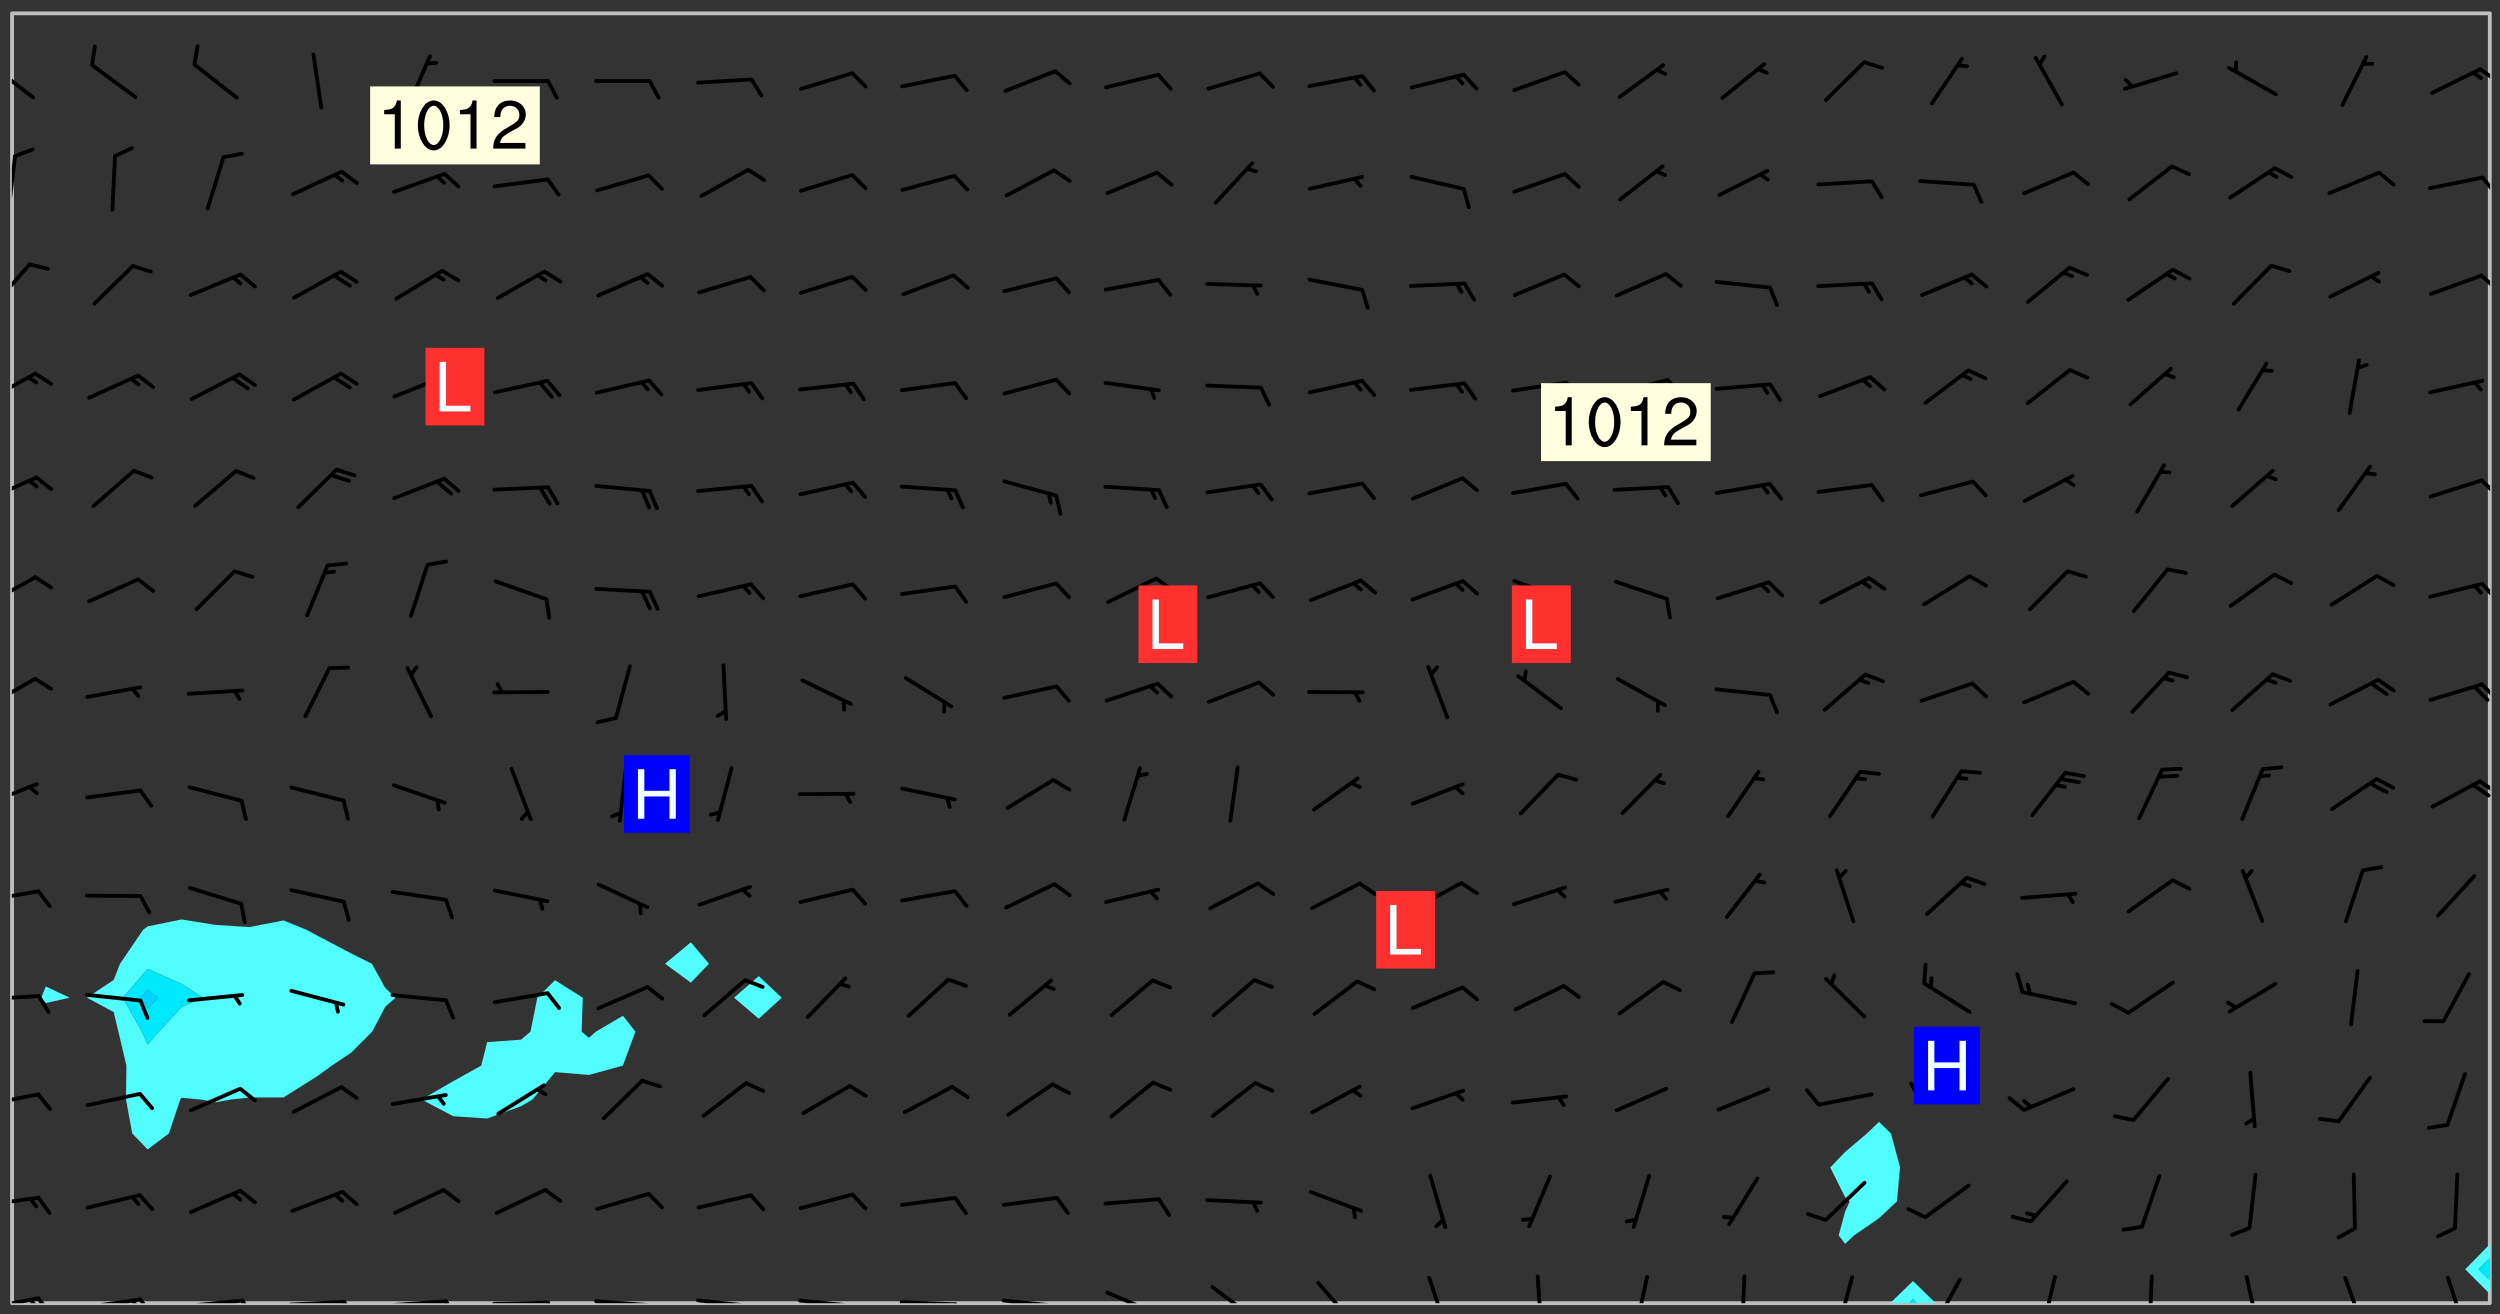 <svg xmlns="http://www.w3.org/2000/svg" role="img" xmlns:xlink="http://www.w3.org/1999/xlink" viewBox="142.45 309.95 326.84 171.84"><rect x="142.45" y="309.95" width="326.84" height="171.84" fill="#333333" stroke="none"/><defs><clipPath id="clip2"><path d="M 144 311.672 L 145 311.672 L 145 480.328 L 144 480.328 Z M 144 311.672"/></clipPath><clipPath id="clip3"><path d="M 144 311.672 L 468 311.672 L 468 480.328 L 144 480.328 Z M 144 311.672"/></clipPath><clipPath id="clip4"><path d="M 389 477 L 396 477 L 396 480.328 L 389 480.328 Z M 389 477"/></clipPath><clipPath id="clip5"><path d="M 391 479 L 394 479 L 394 480.328 L 391 480.328 Z M 391 479"/></clipPath><clipPath id="clip6"><path d="M 467 311.672 L 468 311.672 L 468 473 L 467 473 Z M 467 311.672"/></clipPath><clipPath id="clip7"><path d="M 144 479 L 148 479 L 148 480.328 L 144 480.328 Z M 144 479"/></clipPath><clipPath id="clip8"><path d="M 147 479 L 150 479 L 150 480.328 L 147 480.328 Z M 147 479"/></clipPath><clipPath id="clip9"><path d="M 146 479 L 148 479 L 148 480.328 L 146 480.328 Z M 146 479"/></clipPath><clipPath id="clip10"><path d="M 153 479 L 162 479 L 162 480.328 L 153 480.328 Z M 153 479"/></clipPath><clipPath id="clip11"><path d="M 160 479 L 163 479 L 163 480.328 L 160 480.328 Z M 160 479"/></clipPath><clipPath id="clip12"><path d="M 159 479 L 161 479 L 161 480.328 L 159 480.328 Z M 159 479"/></clipPath><clipPath id="clip13"><path d="M 166 479 L 175 479 L 175 480.328 L 166 480.328 Z M 166 479"/></clipPath><clipPath id="clip14"><path d="M 173 479 L 176 479 L 176 480.328 L 173 480.328 Z M 173 479"/></clipPath><clipPath id="clip15"><path d="M 180 479 L 188 479 L 188 480.328 L 180 480.328 Z M 180 479"/></clipPath><clipPath id="clip16"><path d="M 187 479 L 189 479 L 189 480.328 L 187 480.328 Z M 187 479"/></clipPath><clipPath id="clip17"><path d="M 193 479 L 202 479 L 202 480.328 L 193 480.328 Z M 193 479"/></clipPath><clipPath id="clip18"><path d="M 200 479 L 203 479 L 203 480.328 L 200 480.328 Z M 200 479"/></clipPath><clipPath id="clip19"><path d="M 206 480 L 215 480 L 215 480.328 L 206 480.328 Z M 206 480"/></clipPath><clipPath id="clip20"><path d="M 213 480 L 216 480 L 216 480.328 L 213 480.328 Z M 213 480"/></clipPath><clipPath id="clip21"><path d="M 220 479 L 228 479 L 228 480.328 L 220 480.328 Z M 220 479"/></clipPath><clipPath id="clip22"><path d="M 227 480 L 229 480 L 229 480.328 L 227 480.328 Z M 227 480"/></clipPath><clipPath id="clip23"><path d="M 233 479 L 241 479 L 241 480.328 L 233 480.328 Z M 233 479"/></clipPath><clipPath id="clip24"><path d="M 240 480 L 242 480 L 242 480.328 L 240 480.328 Z M 240 480"/></clipPath><clipPath id="clip25"><path d="M 246 479 L 255 479 L 255 480.328 L 246 480.328 Z M 246 479"/></clipPath><clipPath id="clip26"><path d="M 253 480 L 256 480 L 256 480.328 L 253 480.328 Z M 253 480"/></clipPath><clipPath id="clip27"><path d="M 260 479 L 268 479 L 268 480.328 L 260 480.328 Z M 260 479"/></clipPath><clipPath id="clip28"><path d="M 267 480 L 269 480 L 269 480.328 L 267 480.328 Z M 267 480"/></clipPath><clipPath id="clip29"><path d="M 273 479 L 281 479 L 281 480.328 L 273 480.328 Z M 273 479"/></clipPath><clipPath id="clip30"><path d="M 279 480 L 281 480 L 281 480.328 L 279 480.328 Z M 279 480"/></clipPath><clipPath id="clip31"><path d="M 286 478 L 294 478 L 294 480.328 L 286 480.328 Z M 286 478"/></clipPath><clipPath id="clip32"><path d="M 300 477 L 307 477 L 307 480.328 L 300 480.328 Z M 300 477"/></clipPath><clipPath id="clip33"><path d="M 314 477 L 320 477 L 320 480.328 L 314 480.328 Z M 314 477"/></clipPath><clipPath id="clip34"><path d="M 329 476 L 332 476 L 332 480.328 L 329 480.328 Z M 329 476"/></clipPath><clipPath id="clip35"><path d="M 343 476 L 345 476 L 345 480.328 L 343 480.328 Z M 343 476"/></clipPath><clipPath id="clip36"><path d="M 356 476 L 359 476 L 359 480.328 L 356 480.328 Z M 356 476"/></clipPath><clipPath id="clip37"><path d="M 369 476 L 371 476 L 371 480.328 L 369 480.328 Z M 369 476"/></clipPath><clipPath id="clip38"><path d="M 382 476 L 385 476 L 385 480.328 L 382 480.328 Z M 382 476"/></clipPath><clipPath id="clip39"><path d="M 395 476 L 399 476 L 399 480.328 L 395 480.328 Z M 395 476"/></clipPath><clipPath id="clip40"><path d="M 409 476 L 412 476 L 412 480.328 L 409 480.328 Z M 409 476"/></clipPath><clipPath id="clip41"><path d="M 423 476 L 425 476 L 425 480.328 L 423 480.328 Z M 423 476"/></clipPath><clipPath id="clip42"><path d="M 435 476 L 438 476 L 438 480.328 L 435 480.328 Z M 435 476"/></clipPath><clipPath id="clip43"><path d="M 448 476 L 452 476 L 452 480.328 L 448 480.328 Z M 448 476"/></clipPath><clipPath id="clip44"><path d="M 462 476 L 465 476 L 465 480.328 L 462 480.328 Z M 462 476"/></clipPath><clipPath id="clip45"><path d="M 144 466 L 148 466 L 148 468 L 144 468 Z M 144 466"/></clipPath><clipPath id="clip46"><path d="M 144 452 L 148 452 L 148 455 L 144 455 Z M 144 452"/></clipPath><clipPath id="clip47"><path d="M 144 439 L 148 439 L 148 441 L 144 441 Z M 144 439"/></clipPath><clipPath id="clip48"><path d="M 144 426 L 148 426 L 148 428 L 144 428 Z M 144 426"/></clipPath><clipPath id="clip49"><path d="M 144 412 L 148 412 L 148 416 L 144 416 Z M 144 412"/></clipPath><clipPath id="clip50"><path d="M 466 411 L 468 411 L 468 414 L 466 414 Z M 466 411"/></clipPath><clipPath id="clip51"><path d="M 465 412 L 468 412 L 468 415 L 465 415 Z M 465 412"/></clipPath><clipPath id="clip52"><path d="M 144 398 L 148 398 L 148 403 L 144 403 Z M 144 398"/></clipPath><clipPath id="clip53"><path d="M 466 399 L 468 399 L 468 402 L 466 402 Z M 466 399"/></clipPath><clipPath id="clip54"><path d="M 144 385 L 148 385 L 148 390 L 144 390 Z M 144 385"/></clipPath><clipPath id="clip55"><path d="M 466 386 L 468 386 L 468 389 L 466 389 Z M 466 386"/></clipPath><clipPath id="clip56"><path d="M 144 372 L 148 372 L 148 376 L 144 376 Z M 144 372"/></clipPath><clipPath id="clip57"><path d="M 466 372 L 468 372 L 468 375 L 466 375 Z M 466 372"/></clipPath><clipPath id="clip58"><path d="M 144 358 L 148 358 L 148 363 L 144 363 Z M 144 358"/></clipPath><clipPath id="clip59"><path d="M 144 344 L 147 344 L 147 351 L 144 351 Z M 144 344"/></clipPath><clipPath id="clip60"><path d="M 466 345 L 468 345 L 468 348 L 466 348 Z M 466 345"/></clipPath><clipPath id="clip61"><path d="M 144 330 L 145 330 L 145 338 L 144 338 Z M 144 330"/></clipPath><clipPath id="clip62"><path d="M 466 332 L 468 332 L 468 336 L 466 336 Z M 466 332"/></clipPath><clipPath id="clip63"><path d="M 144 318 L 148 318 L 148 323 L 144 323 Z M 144 318"/></clipPath><clipPath id="clip64"><path d="M 466 318 L 468 318 L 468 321 L 466 321 Z M 466 318"/></clipPath><g id="surface1488" clip-path="url(#clip1)"><path fill="#fff" fill-opacity="0" fill-rule="evenodd" d="M 0 0 L 1000 0 L 1000 1000 L 0 1000 Z M 0 0"/><path fill="#d3d3d3" fill-opacity="0" fill-rule="evenodd" d="M162.152 355.867L161.918 356.16 161.977 356.395 162.094 356.566 162.27 356.801 162.562 357.148 162.676 357.207 162.793 357.035 162.852 356.801 163.027 356.625 163.492 356.449 164.191 356.449 164.426 356.742 164.715 357.559 164.773 357.734 164.949 357.965 165.301 358.199 166 358.898 166.172 359.074 166.406 359.422 166.641 359.832 166.93 360.414 167.34 360.879 167.57 361.113 167.805 361.289 167.922 361.52 168.098 361.812 168.27 362.977 168.27 363.211 168.328 363.5 168.387 363.617 168.504 363.734 168.852 364.145 168.969 364.316 169.145 364.492 169.32 364.727 169.438 364.898 169.609 365.25 169.668 365.484 169.902 365.891 170.137 365.832 169.961 366.008 169.902 366.938 169.32 366.938 169.086 366.824 168.738 366.938 168.621 367.055 168.562 367.348 168.504 367.523 168.387 367.695 167.922 367.988 167.863 368.223 167.805 368.336 167.805 368.98 167.863 369.152 167.863 369.562 167.922 369.621 167.922 370.027 167.98 370.434 168.098 370.609 168.156 370.668 168.387 371.309 168.328 371.602 168.328 372.301 168.27 372.883 168.27 373.117 168.211 373.348 168.156 373.699 168.156 375.621 168.211 375.738 168.637 375.738 168.27 375.855 168.246 376.207 169.137 377.375 170.879 377.914 172.219 378.273 172.219 378.812 172.309 379.621 172.844 380.336 174.363 380.605 175.254 380.52 175.344 381.684 175.879 381.863 177.039 381.684 179.094 380.699 180.254 380.336 182.133 380.16 183.828 379.98 183.648 380.699 182.133 380.785 180.883 380.875 180.078 381.145 179.004 381.953 179.273 382.672 179.809 383.57 179.629 384.195 179.363 385.004 179.629 386.082 180.254 386.98 181.059 387.16 182.309 386.98 182.043 387.703 182.141 388.207 182.195 388.5 182.195 388.672 182.254 388.965 182.254 389.371 182.43 389.488 182.781 389.605 183.188 389.605 183.48 389.43 183.594 389.312 183.652 389.195 183.77 388.965 183.828 388.789 184.18 388.324 184.41 388.148 184.586 388.09 184.762 388.148 184.82 388.324 184.938 389.312 184.992 389.781 185.051 389.953 185.168 390.188 185.344 390.246 186.16 390.305 186.449 390.305 186.566 390.539 186.625 390.945 186.684 391.297 186.684 392.402 186.801 392.695 186.918 393.043 187.207 393.742 187.383 394.094 187.965 394.848 188.316 395.023 188.488 395.082 188.957 395.316 189.598 395.781 189.945 396.016 190.238 396.191 190.531 396.246 190.762 396.309 191.578 396.656 191.871 396.832 191.984 397.004 192.336 397.355 192.453 397.531 192.977 398.172 192.977 398.461 193.035 398.812 193.035 399.16 193.094 399.512 193.152 399.801 193.27 399.859 193.441 399.918 193.617 399.918 194.199 400.152 194.375 400.27 194.551 400.559 194.727 400.793 194.84 401.027 195.133 401.258 195.25 401.375 195.25 401.785 195.309 401.84 195.598 402.074 195.832 402.191 195.891 402.309 196.008 402.48 196.066 402.598 196.297 402.832 196.355 403.008 196.59 403.066 196.707 403.125 196.59 403.238 196.531 403.355 196.531 403.473 196.414 403.766 196.297 404.055 196.297 404.637 196.473 404.754 196.59 404.812 196.648 404.93 196.766 405.047 196.879 405.105 197.055 405.453 197.113 405.805 197.172 406.211 197.172 406.387 197.113 406.562 196.996 407.262 196.996 407.434 197.113 407.609 197.406 407.902 197.812 407.902 197.988 408.02 198.105 408.191 198.223 408.484 198.223 408.719 197.695 408.719 197.465 408.484 197.23 408.484 197.055 408.543 196.996 409.242 197.055 409.59 197.172 409.766 197.348 410.176 197.465 410.406 197.754 410.875 197.93 410.93 198.453 410.93 198.688 410.988 199.445 411.629 199.504 411.922 199.504 412.156 199.562 412.215 199.793 412.562 199.793 412.914 199.676 413.086 199.676 413.379 199.969 413.668 200.262 413.844 200.434 413.902 200.727 414.078 201.02 414.195 201.602 414.602 201.891 414.836 202.184 415.012 202.402 415.172 202.418 415.184 202.648 415.359 203.289 415.883 203.465 416.117 203.582 416.293 203.758 416.469 203.871 416.641 203.871 417.281 203.988 417.457 204.457 417.574 205.039 417.691 205.273 417.75 205.504 417.863 205.797 417.98 205.91 418.039 206.496 418.391 206.785 418.562 206.961 418.625 207.137 418.68 207.312 418.738 208.012 419.09 208.301 419.266 208.535 419.32 208.824 419.496 209.059 419.613 209.699 420.02 209.992 420.137 210.164 420.195 210.398 420.254 210.809 420.312 211.039 420.371 211.273 420.488 211.332 420.66 210.922 420.836 211.391 420.895 211.449 421.188 211.562 421.422 211.738 421.477 211.973 421.535 212.148 421.594 212.555 421.711 213.195 421.945 213.312 422.117 213.371 422.352 213.371 422.527 213.312 422.645 213.254 423.051 213.488 423.285 213.605 423.344 213.953 423.461 214.594 423.691 214.77 423.809 215.059 423.926 215.234 424.102 215.469 424.566 216.051 425.672 216.227 425.848 216.574 426.023 216.75 426.141 217.102 426.258 218.148 426.781 218.383 426.84 218.848 426.953 219.141 427.012 219.605 427.188 220.363 427.77 220.598 428.004 220.945 428.469 221.121 428.645 221.41 428.879 222.227 429.578 222.52 429.754 222.809 430.043 223.102 430.219 223.395 430.508 224.09 431.148 224.266 431.324 224.559 431.559 224.848 431.793 225.316 432.082 225.957 432.664 226.305 432.898 226.539 433.191 226.887 433.539 227.238 434.004 228.172 434.996 228.52 435.402 228.637 435.578 228.871 435.637 228.984 435.754 229.629 435.93 229.859 436.043 230.094 436.102 230.387 436.277 230.617 436.395 231.551 437.094 231.957 437.5 232.191 437.676 232.598 437.852 232.832 437.969 233.648 438.316 233.996 438.551 234.23 438.668 234.523 438.957 234.754 439.074 235.512 439.426 235.863 439.598 236.094 439.656 236.387 439.773 236.621 439.832 237.492 440.008 238.309 440.008 238.777 440.238 238.949 440.297 239.824 440.996 240.289 441.113 240.582 441.172 240.758 441.23 240.988 441.289 241.457 441.348 241.805 441.406 242.156 441.465 242.562 441.523 242.855 441.523 243.027 441.582 243.027 441.812 243.203 441.988 243.496 441.988 243.844 442.047 244.195 442.105 244.895 442.223 245.535 442.223 246 441.988 246.293 441.812 246.465 441.695 246.875 441.523 247.164 441.348 248.098 440.883 248.566 440.59 249.09 440.297 249.555 440.125 250.02 439.949 251.07 439.484 251.359 439.367 251.77 439.25 252.059 439.133 252.586 438.957 254.102 438.258 254.684 437.91 254.973 437.852 255.266 437.793 255.613 437.676 256.488 437.445 256.84 437.328 256.953 437.328 257.188 437.27 258.062 437.035 258.297 436.977 259.109 436.977 259.461 436.918 260.277 436.801 260.449 436.742 260.801 436.688 261.094 436.629 261.324 436.57 262.141 436.395 262.316 436.336 262.664 436.336 262.898 436.277 263.363 436.16 264.121 435.988 264.355 435.93 264.703 435.93 265.113 435.812 265.402 435.754 266.688 435.695 266.977 435.695 267.387 435.637 267.617 435.578 267.793 435.578 268.668 435.461 269.074 435.461 269.484 435.344 269.832 435.344 270.184 435.23 271.055 435.172 272.805 435.172 273.852 435.461 274.262 435.578 274.551 435.695 274.902 435.812 275.191 435.93 276.242 436.102 276.531 436.16 276.824 436.16 277.117 436.219 277.289 436.277 277.699 436.336 277.871 436.395 277.988 436.453 278.105 436.453 278.223 436.512 278.574 436.57 278.688 436.57 279.098 436.637 281.02 437.031 282.945 437.426 284.465 437.875 286.16 438.594 288.305 439.398 289.91 438.68 291.34 437.875 292.5 436.797 293.75 436.348 296.785 435.629 298.66 435.27 300.805 433.922 303.039 432.668 305.539 431.41 307.234 430.961 309.02 430.781 310.18 430.512 310.805 431.051 312.145 430.781 312.859 429.793 313.844 428.449 314.289 428.27 315.094 427.91 316.969 427.371 318.754 426.922 320.004 426.652 321.164 426.562 322.863 426.473 324.824 426.203 326.074 426.113 326.613 426.113 327.238 426.023 328.129 426.023 330.273 425.844 332.684 425.664 335.273 425.574 336.969 425.754 338.578 425.844 340.008 426.203 341.168 426.922 343.043 427.91 344.203 429.438 344.469 430.152 345.098 430.242 345.453 431.141 345.988 431.68 346.523 433.207 347.598 433.566 348.133 433.566 347.328 434.102 347.418 435.809 348.133 438.504 349.023 439.309 349.918 440.297 350.633 441.555 352.418 442.094 353.938 441.914 354.293 443.258 355.902 442.453 356.883 441.914 357.152 442.184 357.469 441.969 357.688 441.824 358.488 442.273 358.938 441.914 359.293 441.914 359.828 441.645 360.367 440.926 360.902 440.656 361.527 439.668 362.688 440.117 363.527 440.488 364.922 441.105 366.617 440.926 368.223 440.926 370.008 441.016 370.188 439.309 370.723 437.965 371.527 438.234 372.02 439.082 372.422 439.488 372.332 440.027 372.332 440.387 373.047 440.836 373.758 440.566 375.188 440.566 375.547 441.555 375.992 442.812 376.707 444.156 377.957 444.785 379.652 445.414 380.367 445.234 380.547 444.695 381.527 444.605 381.977 444.965 382.062 446.223 381.797 446.852 381.262 447.031 381.262 447.57 381.977 448.555 382.242 449.094 383.227 450.082 384.027 451.16 383.762 451.52 383.672 452.418 383.047 454.75 382.691 456.816 382.602 458.609 382.422 459.328 382.332 459.867 382.332 461.305 381.352 463.188 380.992 464.895 380.457 465.793 379.652 466.961 379.387 467.5 381.441 468.754 381.527 469.113 381.172 469.652 381.082 469.473 381.082 470.281 381.172 471.719 380.727 472.434 379.652 472.527 379.387 473.242 379.922 474.141 380.727 474.859 381.887 475.668 383.227 475.938 383.672 476.297 383.316 476.746 381.527 476.656 380.277 476.207 379.562 475.488 378.938 475.398 378.762 478.988 378.574 480.297 467.934 480.297 467.934 311.703 412.664 311.703 412.664 360.785 413.426 360.91 416.715 361.453 418.738 364.289 418.738 367.043 421.09 367.375 423.438 367.707 427.488 367.707 426.109 371.867 424.086 372.574 422.062 373.277 421.52 373.621 418.926 375.238 418.738 375.355 416.715 373.277 415.984 370.535 413.312 368.457 411.938 364.957 411.871 364.875 409.914 362.203 412.664 360.785 412.664 311.703 294.422 311.703 294.422 403.117 294.539 403.148 294.672 403.16 294.746 403.234 294.852 403.281 294.941 403.34 295.027 403.398 295.117 403.457 295.414 403.754 295.473 403.844 295.504 403.961 295.531 404.078 295.547 404.215 295.516 404.332 295.457 404.422 295.398 404.508 295.355 404.613 295.309 404.715 295.281 404.836 295.281 404.98 295.457 405.25 295.605 405.398 295.68 405.484 295.754 405.559 295.797 405.664 295.859 405.754 295.918 405.84 295.961 405.945 296.02 406.035 296.066 406.137 296.109 406.242 296.168 406.328 296.285 406.508 296.359 406.582 296.422 406.668 296.48 406.758 296.523 406.863 296.582 406.953 296.641 407.039 296.703 407.129 296.762 407.219 296.805 407.32 296.922 407.5 296.996 407.574 297.055 407.66 297.129 407.734 297.219 407.793 297.324 407.84 297.473 407.84 297.605 407.824 297.738 407.84 297.84 407.793 297.914 407.719 297.961 407.617 297.945 407.484 297.945 407.336 297.898 407.23 297.871 407.113 297.824 407.012 297.797 406.891 297.754 406.789 297.691 406.699 297.648 406.598 297.605 406.492 297.574 406.375 297.559 406.242 297.547 406.105 297.633 406.047 297.691 405.961 297.812 405.93 297.855 406.035 297.871 406.168 297.871 406.285 297.93 406.387 297.988 406.477 298.078 406.535 298.227 406.684 298.285 406.773 298.328 406.879 298.316 406.98 298.402 407.039 298.508 407.086 298.594 407.145 298.684 407.203 298.758 407.277 298.641 407.305 298.535 407.352 298.449 407.41 298.375 407.484 298.316 407.574 298.254 407.66 298.227 407.781 298.18 407.883 298.137 407.988 298.105 408.105 298.094 408.238 298.078 408.371 298.078 408.52 298.105 408.637 298.152 408.742 298.195 408.844 298.254 408.934 298.328 409.008 298.418 409.066 298.492 409.141 298.582 409.199 298.641 409.289 298.684 409.395 298.73 409.496 298.848 409.527 298.98 409.543 299.129 409.543 299.246 409.512 299.352 409.555 299.395 409.66 299.441 409.762 299.469 409.883 299.5 410 299.527 410.117 299.559 410.238 299.586 410.355 299.691 410.398 299.793 410.445 299.926 410.43 300.074 410.578 300.137 410.664 300.211 410.738 300.281 410.812 300.371 410.875 300.477 410.918 300.578 410.961 300.695 410.992 300.832 411.008 300.949 410.977 301.023 410.902 301.051 410.785 301.039 410.652 301.008 410.531 300.98 410.414 301.023 410.309 301.141 410.309 301.23 410.371 301.348 410.398 301.496 410.398 301.629 410.414 301.777 410.414 301.91 410.43 302.043 410.414 302.191 410.414 302.324 410.398 302.457 410.387 302.594 410.398 302.711 410.371 302.844 410.355 303.035 410.297 302.977 410.473 302.961 410.605 302.934 410.727 302.918 410.859 302.859 410.945 302.727 410.961 302.621 411.008 302.516 411.051 302.398 411.082 302.281 411.109 302.016 411.141 301.867 411.141 301.734 411.156 301.66 411.23 301.719 411.316 301.867 411.465 301.984 411.645 302.059 411.715 302.148 411.777 302.238 411.836 302.324 411.895 302.414 411.953 302.516 411.996 302.621 412.059 302.727 412.102 302.812 412.16 302.918 412.207 303.02 412.25 303.199 412.367 303.258 412.457 303.215 412.559 303.168 412.664 303.184 412.797 303.406 413.02 303.465 413.109 303.508 413.211 303.539 413.332 303.582 413.434 303.598 413.566 303.629 413.684 303.641 413.82 303.672 413.938 303.82 414.086 303.922 414.129 304.027 414.172 304.145 414.203 304.277 414.219 304.414 414.234 304.531 414.234 304.648 414.203 304.738 414.145 304.781 414.039 304.828 413.938 304.871 413.832 304.902 413.715 304.914 413.582 304.914 413.434 304.902 413.301 304.887 413.168 304.855 413.051 304.812 412.945 304.766 412.84 304.723 412.738 304.68 412.633 304.664 412.5 304.68 412.367 304.707 412.25 304.738 412.133 304.766 412.012 304.812 411.91 304.902 411.852 304.988 411.789 305.062 411.715 305.152 411.656 305.375 411.434 305.434 411.348 305.508 411.273 305.625 411.094 305.684 411.008 305.684 410.859 305.609 410.785 305.508 410.738 305.402 410.695 305.301 410.652 305.242 410.562 305.195 410.457 305.168 410.34 305.258 410.281 305.375 410.25 305.477 410.207 305.656 410.09 305.805 409.941 305.816 409.809 305.805 409.703 305.715 409.645 305.582 409.66 305.434 409.66 305.301 409.676 305.168 409.66 305.047 409.629 304.961 409.57 304.887 409.496 304.828 409.406 304.766 409.32 304.648 409.141 304.59 409.055 304.621 408.934 304.707 408.875 304.828 408.844 304.887 408.758 304.887 408.637 304.855 408.52 304.797 408.43 304.738 408.344 304.691 408.238 304.664 408.121 304.648 407.988 304.707 407.898 304.781 407.824 304.871 407.766 304.988 407.586 305.062 407.512 305.121 407.426 305.27 407.277 305.391 407.246 305.523 407.23 305.656 407.246 305.73 407.32 305.773 407.426 305.789 407.559 305.758 407.676 305.641 407.707 305.508 407.719 305.359 407.867 305.316 407.973 305.27 408.074 305.242 408.195 305.211 408.312 305.211 408.461 305.242 408.578 305.285 408.684 305.344 408.773 305.418 408.844 305.492 408.918 305.609 408.949 305.73 408.977 305.848 408.949 305.98 408.934 306.098 408.934 306.188 408.992 306.262 409.066 306.309 409.172 306.367 409.258 306.469 409.305 306.602 409.32 306.707 409.363 306.793 409.422 306.781 409.527 306.707 409.602 306.527 409.719 306.469 409.809 306.379 409.867 306.309 409.941 306.234 410.016 306.172 410.105 306.145 410.223 306.129 410.355 306.145 410.488 306.129 410.621 306.129 410.77 306.145 410.902 306.172 411.02 306.203 411.141 306.277 411.215 306.367 411.273 306.453 411.332 306.543 411.391 306.66 411.422 306.66 411.508 306.559 411.555 306.469 411.613 306.203 411.645 306.086 411.672 305.938 411.672 305.832 411.715 305.73 411.762 305.672 411.852 305.609 412.086 305.598 412.219 305.566 412.34 305.551 412.473 305.551 412.766 305.539 412.898 305.551 413.035 305.566 413.168 305.699 413.184 305.832 413.195 305.953 413.227 306.039 413.285 306.113 413.359 306.16 413.465 306.203 413.566 306.219 413.699 306.219 414.145 306.203 414.277 306.203 414.723 306.234 414.988 306.262 415.105 306.277 415.238 306.309 415.355 306.395 415.566 306.426 415.832 306.426 415.98 306.395 416.098 306.367 416.215 306.336 416.336 306.309 416.453 306.277 416.57 306.246 416.691 306.234 416.824 306.219 416.957 306.309 417.016 306.426 416.984 306.527 417 306.574 417.105 306.543 417.371 306.543 417.812 306.5 417.918 306.453 418.023 306.41 418.125 306.367 418.23 306.309 418.316 306.277 418.438 306.234 418.555 306.203 418.672 306.188 418.805 306.203 418.938 306.262 419.027 306.367 419.074 306.453 419.133 306.512 419.219 306.5 419.355 306.469 419.473 306.426 419.574 306.426 420.02 306.41 420.152 306.41 420.301 306.379 420.418 306.336 420.523 306.309 420.641 306.262 420.746 306.219 420.848 306.188 420.969 306.16 421.086 306.129 421.219 306.098 421.336 306.07 421.453 306.027 421.559 305.996 421.676 305.965 421.797 305.953 421.93 305.938 422.062 305.938 422.359 305.965 422.477 305.965 422.625 306.012 423.023 306.039 423.141 306.098 423.23 306.219 423.262 306.367 423.262 306.5 423.246 306.559 423.336 306.559 423.453 306.5 423.543 306.41 423.602 306.309 423.645 306.203 423.691 306.113 423.75 306.027 423.809 305.891 423.824 305.773 423.793 305.641 423.777 305.539 423.824 305.477 423.91 305.465 424.047 305.449 424.18 305.418 424.297 305.391 424.414 305.375 424.547 305.344 424.668 305.344 424.965 305.359 425.098 305.391 425.215 305.391 425.363 305.402 425.496 305.402 425.645 305.375 425.762 305.328 425.863 305.301 425.984 305.27 426.102 305.211 426.191 305.137 426.266 305.035 426.309 304.93 426.355 304.812 426.383 304.691 426.414 304.59 426.367 304.648 426.281 304.754 426.234 304.781 426.117 304.812 426 304.84 425.879 304.871 425.762 304.871 425.613 304.887 425.48 304.855 425.363 304.812 425.258 304.707 425.273 304.633 425.348 304.531 425.391 304.441 425.453 304.367 425.527 304.324 425.629 304.309 425.762 304.277 425.879 304.25 426 304.219 426.117 304.191 426.234 304.16 426.355 304.133 426.473 304.102 426.59 304.059 426.695 303.969 426.754 303.879 426.754 303.762 426.723 303.73 426.637 303.746 426.5 303.715 426.383 303.715 426.234 303.703 426.102 303.703 425.953 303.641 425.719 303.613 425.598 303.57 425.496 303.523 425.391 303.465 425.305 303.406 425.215 303.363 425.109 303.301 425.023 303.152 424.875 303.082 424.801 302.977 424.754 302.871 424.711 302.77 424.668 302.473 424.371 302.383 424.297 302.297 424.238 302.191 424.195 302.102 424.133 302.016 424.074 301.91 424.031 301.82 423.973 301.734 423.91 301.66 423.84 301.555 423.793 301.469 423.734 301.363 423.691 301.273 423.629 301.172 423.586 301.066 423.543 300.98 423.484 300.875 423.438 300.77 423.395 300.668 423.348 300.578 423.289 300.477 423.246 300.371 423.203 300.281 423.141 300.164 423.113 300.031 423.098 299.898 423.113 299.75 423.113 299.617 423.129 299.5 423.098 299.41 423.039 299.336 422.965 299.246 422.906 299.145 422.859 298.996 422.859 298.875 422.832 298.773 422.789 298.699 422.715 298.582 422.535 298.492 422.477 298.391 422.434 298.301 422.371 298.195 422.328 298.105 422.27 298.02 422.211 297.914 422.164 297.855 422.078 297.797 421.988 297.754 421.883 297.707 421.781 297.633 421.707 297.547 421.648 297.473 421.574 297.383 421.516 297.16 421.293 297.117 421.188 297.086 420.922 297.191 420.879 297.336 420.879 297.441 420.922 297.516 420.996 297.605 421.055 297.691 421.113 297.797 421.16 297.887 421.219 298.035 421.367 298.105 421.441 298.254 421.59 298.316 421.676 298.391 421.75 298.477 421.809 298.551 421.883 298.641 421.945 298.73 422.004 298.816 422.062 299.086 422.238 299.188 422.285 299.293 422.328 299.395 422.371 299.441 422.297 299.5 422.211 299.574 422.137 299.645 422.062 299.75 422.105 299.824 422.18 299.883 422.27 299.926 422.371 299.973 422.477 300.016 422.582 300.137 422.609 300.254 422.582 300.328 422.492 300.371 422.387 300.43 422.297 300.504 422.223 300.609 422.18 300.727 422.152 300.859 422.164 300.949 422.223 301.098 422.371 301.156 422.461 301.199 422.566 301.246 422.668 301.289 422.773 301.332 422.875 301.438 422.922 301.543 422.965 301.676 422.98 301.762 422.922 301.82 422.832 301.895 422.758 302 422.715 302.117 422.742 302.223 422.789 302.324 422.832 302.43 422.875 302.531 422.922 302.711 423.039 302.711 423.156 302.695 423.289 302.711 423.422 302.727 423.559 302.785 423.645 302.887 423.691 303.008 423.719 303.125 423.75 303.273 423.75 303.391 423.719 303.449 423.629 303.629 423.512 303.688 423.422 303.762 423.348 303.82 423.262 303.938 423.082 304.117 422.965 304.234 422.996 304.324 423.055 304.367 423.129 304.352 423.262 304.352 423.379 304.441 423.438 304.59 423.438 304.723 423.422 304.855 423.41 305.121 423.379 305.227 423.336 305.344 423.305 305.465 423.277 305.539 423.203 305.609 423.129 305.672 423.039 305.656 422.934 305.609 422.832 305.508 422.789 305.402 422.773 305.285 422.801 305.02 422.832 304.871 422.832 304.797 422.758 304.707 422.699 304.59 422.668 304.473 422.641 304.34 422.625 304.191 422.625 304.059 422.641 303.762 422.641 303.656 422.594 303.508 422.445 303.465 422.344 303.406 422.254 303.629 422.031 303.715 421.973 303.82 421.93 303.938 421.898 304.07 421.883 304.203 421.898 304.34 421.914 304.441 421.957 304.574 421.945 304.664 421.883 304.766 421.84 304.828 421.75 304.781 421.648 304.691 421.59 304.574 421.559 304.473 421.516 304.414 421.426 304.352 421.336 304.352 421.219 304.367 421.086 304.473 421.039 304.547 420.969 304.547 420.848 304.457 420.789 304.426 420.672 304.516 420.613 304.59 420.539 304.633 420.434 304.691 420.344 304.738 420.242 304.754 420.109 304.754 419.961 304.707 419.855 304.664 419.754 304.574 419.695 304.441 419.68 304.34 419.637 304.203 419.621 304.086 419.59 303.641 419.59 303.508 419.574 303.375 419.562 303.242 419.547 303.125 419.516 302.977 419.516 302.844 419.5 302.711 419.488 302.445 419.457 302.324 419.414 302.238 419.355 302.164 419.281 302.164 419.133 302.176 419 302.281 418.953 302.383 418.91 302.516 418.895 302.668 418.895 302.801 418.879 303.094 418.879 303.215 418.91 303.316 418.953 303.406 419.012 303.641 419.074 303.762 419.027 303.852 418.969 303.953 418.926 304.086 418.91 304.191 418.953 304.293 419 304.426 419.012 304.547 418.984 304.691 418.984 304.812 418.953 304.93 418.926 305.035 418.879 305.109 418.805 305.195 418.746 305.344 418.598 305.402 418.512 305.449 418.406 305.477 418.289 305.492 418.184 305.391 418.141 305.301 418.082 305.184 418.051 305.078 418.008 304.988 417.945 304.914 417.859 304.84 417.785 304.738 417.742 304.633 417.695 304.531 417.652 304.473 417.562 304.426 417.461 304.34 417.25 304.277 417.164 304.219 417.074 304.145 417 304.059 416.941 303.789 416.941 303.672 416.973 303.582 417.031 303.48 417.074 303.348 417.09 303.242 417.074 303.215 416.957 303.152 416.867 303.035 416.836 302.934 416.793 302.785 416.645 302.754 416.527 302.738 416.422 302.812 416.348 302.992 416.23 303.109 416.203 303.227 416.172 303.363 416.188 303.465 416.23 303.57 416.273 303.672 416.32 303.777 416.363 303.895 416.395 304.027 416.41 304.145 416.438 304.277 416.453 304.383 416.438 304.473 416.379 304.398 416.305 304.293 416.262 304.219 416.188 304.145 416.098 303.996 415.949 303.91 415.891 303.82 415.832 303.746 415.758 303.656 415.699 303.555 415.652 303.434 415.625 303.332 415.578 303.227 415.535 303.109 415.504 303.008 415.461 302.887 415.43 302.738 415.43 302.621 415.461 302.516 415.504 302.43 415.566 302.25 415.684 302.164 415.742 302.074 415.801 301.969 415.848 301.883 415.906 301.777 415.949 301.676 415.992 301.57 416.039 301.496 416.113 301.438 416.203 301.379 416.289 301.332 416.395 301.273 416.48 301.199 416.555 301.066 416.543 300.949 416.512 300.832 416.512 300.758 416.586 300.668 416.645 300.594 416.719 300.504 416.777 300.418 416.836 300.312 416.883 300.211 416.926 300.074 416.941 299.973 416.898 299.824 416.75 299.719 416.703 299.633 416.703 299.527 416.75 299.426 416.793 299.305 416.824 299.188 416.793 299.113 416.719 299.113 416.602 299.145 416.48 299.219 416.41 299.277 416.32 299.352 416.246 299.469 416.215 299.574 416.172 299.867 416.172 300 416.156 300.137 416.141 300.238 416.098 300.328 416.039 300.43 415.992 300.52 415.934 300.652 415.922 300.742 415.98 300.875 415.992 300.965 415.934 301.051 415.875 301.156 415.832 301.246 415.773 301.332 415.711 301.422 415.652 301.57 415.504 301.629 415.418 301.688 415.328 301.793 415.285 301.926 415.27 302.043 415.297 302.164 415.328 302.223 415.27 302.281 415.18 302.312 414.914 302.34 414.797 302.445 414.809 302.578 414.824 302.68 414.781 302.77 414.723 302.828 414.633 302.902 414.559 302.961 414.469 303.008 414.367 303.02 414.234 303.008 414.102 302.961 413.996 302.812 413.848 302.754 413.758 302.695 413.672 302.652 413.566 302.652 413.121 302.668 412.988 302.668 412.84 302.68 412.707 302.621 412.648 302.531 412.707 302.43 412.664 302.25 412.547 302.164 412.488 302.102 412.398 302.043 412.309 301.969 412.234 301.883 412.176 301.762 412.207 301.66 412.219 301.555 412.266 301.469 412.324 301.363 412.367 301.215 412.516 301.125 412.574 301.039 412.633 300.949 412.695 300.844 412.738 300.711 412.754 300.711 412.633 300.816 412.59 300.934 412.559 301.008 412.488 301.051 412.383 301.051 412.234 301.023 412.117 300.875 411.969 300.742 411.953 300.594 411.953 300.477 411.984 300.371 412.027 300.27 412.07 300.18 412.133 300.062 412.16 299.988 412.086 300 411.953 299.957 411.852 299.914 411.746 299.824 411.688 299.707 411.715 299.586 411.746 299.469 411.777 299.367 411.82 299.246 411.852 299.145 411.895 299.039 411.938 298.949 411.996 298.848 412.012 298.848 411.895 298.863 411.762 298.805 411.672 298.73 411.715 298.582 411.863 298.523 411.953 298.449 412.027 298.402 412.133 298.359 412.234 298.285 412.309 298.227 412.398 298.152 412.473 298.094 412.559 298.02 412.633 297.93 412.695 297.855 412.766 297.781 412.84 297.68 412.855 297.547 412.871 297.441 412.828 297.441 412.707 297.59 412.559 297.633 412.457 297.691 412.367 297.738 412.266 297.781 412.16 297.84 412.07 297.871 411.953 297.914 411.852 297.945 411.73 297.973 411.613 298.02 411.508 298.062 411.406 298.105 411.301 298.18 411.23 298.27 411.168 298.359 411.109 298.461 411.066 298.758 411.066 299.023 411.035 299.129 410.992 299.055 410.918 298.938 410.887 298.832 410.844 298.742 410.785 298.641 410.738 298.551 410.68 298.449 410.637 298.344 410.594 298.254 410.531 298.168 410.473 298.062 410.43 297.961 410.387 297.84 410.355 297.723 410.324 297.621 410.281 297.5 410.25 297.398 410.207 297.309 410.148 297.266 410.043 297.25 409.91 297.352 409.867 297.484 409.852 297.621 409.867 297.754 409.852 297.855 409.809 297.914 409.719 297.93 409.613 297.84 409.555 297.766 409.48 297.664 409.438 297.574 409.379 297.426 409.23 297.383 409.125 297.367 408.992 297.367 408.699 297.309 408.609 297.219 408.551 297.145 408.477 297.102 408.371 297.07 408.254 297.012 408.164 296.938 408.09 296.82 408.062 296.746 407.988 296.656 407.93 296.566 407.867 296.48 407.809 296.406 407.734 296.348 407.648 296.301 407.543 296.215 407.484 296.066 407.336 295.871 407.277 295.738 407.293 295.637 407.336 295.562 407.41 295.516 407.512 295.473 407.617 295.414 407.707 295.355 407.793 295.059 408.09 294.969 408.148 294.883 408.148 294.82 408.062 294.777 407.957 294.809 407.84 294.867 407.75 294.895 407.633 294.883 407.5 294.793 407.438 294.688 407.484 294.57 407.512 294.453 407.543 294.184 407.719 294.082 407.766 293.965 407.793 293.859 407.84 293.77 407.898 293.668 407.941 293.609 407.855 293.562 407.75 293.578 407.617 293.625 407.512 293.695 407.438 293.77 407.367 293.828 407.277 293.828 407.129 293.785 407.023 293.547 407.023 293.445 407.07 293.414 407.188 293.387 407.305 293.355 407.426 293.281 407.469 293.148 407.484 293.074 407.438 293.031 407.336 292.988 407.23 292.941 407.129 292.898 407.023 292.777 407.055 292.676 407.098 292.543 407.113 292.426 407.145 292.32 407.188 292.23 407.246 292.129 407.293 292.008 407.32 291.875 407.336 291.773 407.293 291.715 407.203 291.668 407.098 291.625 406.996 291.582 406.891 291.582 406.773 291.641 406.684 291.727 406.625 291.906 406.508 292.008 406.461 292.113 406.418 292.219 406.359 292.32 406.316 292.41 406.254 292.512 406.211 292.617 406.152 292.719 406.105 292.809 406.047 292.914 406.004 293.016 405.961 293.105 405.898 293.207 405.855 293.344 405.84 293.461 405.871 293.562 405.914 293.684 405.945 293.785 405.988 293.891 406.035 293.992 406.078 294.098 406.121 294.199 406.168 294.305 406.211 294.406 406.254 294.512 406.301 294.598 406.359 294.703 406.402 294.82 406.434 294.926 406.477 295.027 406.523 295.117 406.582 295.223 406.625 295.324 406.668 295.43 406.715 295.547 406.742 295.648 406.789 295.77 406.816 295.918 406.816 296.004 406.758 296.02 406.656 296.078 406.566 296.051 406.449 295.977 406.375 295.859 406.195 295.785 406.121 295.695 406.047 295.516 405.93 295.43 405.871 295.324 405.828 295.223 405.781 294.953 405.605 294.895 405.516 294.82 405.441 294.762 405.352 294.719 405.25 294.688 405.133 294.672 404.996 294.672 404.434 294.66 404.301 294.645 404.168 294.613 404.051 294.598 403.918 294.586 403.785 294.555 403.664 294.332 403.441 294.273 403.355 294.258 403.25 294.289 403.133 294.422 403.117 294.422 311.703 172.992 311.703 172.992 313.156 172.934 313.391 172.582 314.441 172.41 314.965 172.293 315.312 172.117 315.723 172 315.895 171.766 316.188 171.535 316.246 171.184 316.246 171.066 316.305 170.836 316.711 170.836 317.004 170.953 317.18 171.184 317.41 171.301 317.645 171.941 318.402 172.234 318.867 172.41 319.102 172.641 319.453 172.875 319.801 173.516 320.617 173.691 321.082 173.863 321.492 173.98 322.188 174.156 322.656 174.273 324.055 174.332 324.52 174.332 325.395 174.449 326.441 174.449 331.223 174.391 331.688 174.039 332.969 173.863 333.492 173.75 333.902 173.398 334.832 172.934 336 172.699 336.582 172.582 336.758 172.41 337.105 172.234 337.512 171.883 338.328 171.824 338.621 171.711 338.914 171.594 339.203 171.535 339.379 171.418 340.254 171.359 340.66 171.301 340.777 171.242 340.953 171.184 341.125 170.953 341.652 170.836 341.824 170.836 342.059 170.719 342.293 170.66 342.465 170.484 343.051 170.484 343.34 170.426 343.516 170.426 343.809 170.367 343.922 170.309 344.449 170.309 344.621 170.254 344.855 170.254 347.477 170.078 348.293 169.961 348.469 169.785 348.703 169.668 348.875 169.555 349.109 168.969 350.043 168.738 350.332 168.445 350.797 168.27 351.031 167.98 351.383 167.629 352.082 167.516 352.312 167.34 352.723 167.164 352.953 166.758 353.48 165.941 354.18 165.648 354.352 165.359 354.586 165.184 354.703 165.008 354.879 164.484 355.285 163.957 355.461 163.785 355.637 163.551 355.691 162.91 355.867 162.152 355.867M174.363 386.891L173.289 387.34 173.648 388.234 174.898 387.52 175.344 386.98 174.363 386.891"/><path fill="#d3d3d3" fill-opacity="0" fill-rule="evenodd" d="M201.508 416.598L200.613 416.598 201.062 417.227 202.043 417.586 202.848 417.496 203.293 416.508 203.117 416.598 202.402 416.242 201.508 416.598M356.129 475.668L356.07 475.145 356.07 474.852 356.184 474.559 356.242 474.328 356.711 473.859 356.824 473.859 356.941 473.746 357.059 473.688 357.234 473.688 357.469 473.629 357.816 473.629 358.051 473.688 358.168 473.746 358.398 473.918 358.457 474.094 358.574 474.676 358.574 474.969 358.457 475.145 358.285 475.434 358.109 475.609 357.582 476.133 357.352 476.367 357.234 476.426 357.059 476.426 356.941 476.367 356.535 476.074 356.359 475.957 356.242 475.898 356.184 475.785 356.129 475.668M362.77 464.711L362.711 464.539 362.711 463.43 362.77 463.258 362.945 463.199 363.117 463.141 363.293 463.141 363.527 463.082 363.645 463.141 363.703 463.84 363.645 464.012 363.527 464.188 363.41 464.246 363.176 464.77 363.062 464.828 362.828 464.828 362.77 464.711M372.383 450.32L372.266 450.145 372.266 449.445 372.559 448.57 372.676 448.398 372.852 448.047 372.965 447.816 373.082 447.523 373.434 446.766 373.551 446.535 373.723 446.301 373.898 446.301 374.016 446.242 374.656 446.242 374.773 446.301 375.008 446.535 375.18 446.648 375.531 446.941 375.648 447.059 375.762 447.234 375.762 447.348 375.879 447.406 375.996 447.523 375.996 448.223 375.938 448.398 375.938 448.629 375.879 448.805 375.531 449.855 375.414 450.086 375.297 450.32 375.18 450.379 374.949 450.613 374.309 450.902 373.434 450.902 373.023 450.785 372.383 450.32"/><path fill="none" stroke="#bebebe" stroke-linecap="round" stroke-linejoin="round" stroke-miterlimit="10" stroke-width=".5" d="M 431.957 354.305 L 108.027 354.305 L 108.027 185.68 L 431.957 185.68 L 431.957 354.305" transform="matrix(1 0 0 -1 36 666)"/><g clip-path="url(#clip2)"><path fill="#fff" fill-opacity="0" fill-rule="evenodd" d="M 144 475.891 L 144 480.328 L 144.004 480.328 L 144 480.328 L 144 311.672 L 144.004 311.672 L 144 311.672 L 144 475.891"/></g><g clip-path="url(#clip3)"><path fill="#fff" fill-opacity="0" fill-rule="evenodd" d="M 144.004 480.328 L 144.004 311.672 L 148.438 311.672 L 148.438 438.918 L 147.844 440.383 L 148.438 441.086 L 151.551 440.383 L 148.438 438.918 L 148.438 311.672 L 166.191 311.672 L 166.191 430.152 L 161.754 431.059 L 161.156 431.508 L 158.145 435.945 L 157.316 438.062 L 153.816 440.383 L 157.316 442.27 L 157.926 444.82 L 158.973 449.262 L 158.922 453.699 L 159.738 458.137 L 161.754 460.223 L 164.527 458.137 L 166.012 453.699 L 166.191 453.473 L 168.68 453.699 L 170.629 454.062 L 172.605 453.699 L 175.066 453.43 L 179.508 453.43 L 183.945 450.637 L 185.84 449.262 L 188.383 447.555 L 191.109 444.82 L 192.82 441.562 L 194.172 440.383 L 192.82 439.117 L 191.066 435.945 L 188.383 434.609 L 183.945 432.273 L 182.531 431.508 L 179.508 430.281 L 175.066 431.156 L 170.629 430.867 L 166.191 430.152 L 166.191 311.672 L 215.016 311.672 L 215.016 438.098 L 212.695 440.383 L 211.805 444.82 L 210.574 445.871 L 206.137 446.191 L 205.367 449.262 L 201.699 451.301 L 197.566 453.699 L 201.699 455.879 L 206.137 456.184 L 210.574 454.57 L 212.062 453.699 L 215.016 450.117 L 219.453 450.484 L 223.883 449.262 L 223.891 449.25 L 225.52 444.82 L 223.891 442.746 L 220.355 444.82 L 219.453 445.629 L 218.488 444.82 L 218.637 440.383 L 215.016 438.098 L 215.016 311.672 L 232.766 311.672 L 232.766 433.141 L 229.395 435.945 L 232.766 438.422 L 235.137 435.945 L 232.766 433.141 L 232.766 311.672 L 241.645 311.672 L 241.645 437.559 L 238.418 440.383 L 241.645 443.133 L 244.652 440.383 L 241.645 437.559 L 241.645 311.672 L 388.109 311.672 L 388.109 456.621 L 386.52 458.137 L 383.672 460.555 L 381.727 462.574 L 383.672 466.473 L 384.285 467.016 L 383.672 468.352 L 382.832 471.453 L 383.672 472.566 L 384.855 471.453 L 388.109 469.207 L 390.445 467.016 L 390.855 462.574 L 389.664 458.137 L 388.109 456.621 L 388.109 311.672 L 467.996 311.672 L 467.996 472.582 L 464.738 475.891 L 467.996 479.148 L 467.996 480.328 L 395.523 480.328 L 392.547 477.43 L 389.551 480.328 L 144.004 480.328"/></g><path fill="#50fcfc" fill-rule="evenodd" d="M148.438 441.086L147.844 440.383 148.438 438.918 151.551 440.383 148.438 441.086M157.316 442.27L153.816 440.383 157.316 438.062 158.145 435.945 161.156 431.508 161.754 431.059 161.754 436.621 158.508 440.383 160.996 444.82 161.754 446.5 163.207 444.82 166.191 441.594 168.949 440.383 166.191 438.582 161.754 436.621 161.754 431.059 166.191 430.152 170.629 430.867 175.066 431.156 179.508 430.281 182.531 431.508 183.945 432.273 188.383 434.609 191.066 435.945 192.82 439.117 194.172 440.383 192.82 441.562 191.109 444.82 188.383 447.555 185.84 449.262 183.945 450.637 179.508 453.43 175.066 453.43 172.605 453.699 170.629 454.062 168.68 453.699 166.191 453.473 166.012 453.699 164.527 458.137 161.754 460.223 159.738 458.137 158.922 453.699 158.973 449.262 157.926 444.82 157.316 442.27"/><path fill="#00e8fc" fill-rule="evenodd" d="M 160.996 444.82 L 158.508 440.383 L 161.754 436.621 L 161.754 439.328 L 160.844 440.383 L 161.754 441.777 L 163.109 440.383 L 161.754 439.328 L 161.754 436.621 L 166.191 438.582 L 168.949 440.383 L 166.191 441.594 L 163.207 444.82 L 161.754 446.5 L 160.996 444.82"/><path fill="#00d4fc" fill-rule="evenodd" d="M 161.754 441.777 L 160.844 440.383 L 161.754 439.328 L 163.109 440.383 L 161.754 441.777"/><path fill="#50fcfc" fill-rule="evenodd" d="M201.699 455.879L197.566 453.699 201.699 451.301 205.367 449.262 206.137 446.191 210.574 445.871 211.805 444.82 212.695 440.383 215.016 438.098 218.637 440.383 218.488 444.82 219.453 445.629 220.355 444.82 223.891 442.746 225.52 444.82 223.891 449.25 223.883 449.262 219.453 450.484 215.016 450.117 212.062 453.699 210.574 454.57 206.137 456.184 201.699 455.879M232.766 438.422L229.395 435.945 232.766 433.141 235.137 435.945 232.766 438.422M241.645 443.133L238.418 440.383 241.645 437.559 244.652 440.383 241.645 443.133M383.672 466.473L381.727 462.574 383.672 460.555 386.52 458.137 388.109 456.621 389.664 458.137 390.855 462.574 390.445 467.016 388.109 469.207 384.855 471.453 383.672 472.566 382.832 471.453 383.672 468.352 384.285 467.016 383.672 466.473"/><g clip-path="url(#clip4)"><path fill="#50fcfc" fill-rule="evenodd" d="M 389.551 480.328 L 391.992 480.328 L 392.547 479.793 L 393.098 480.328 L 395.523 480.328 L 392.547 477.43 L 389.551 480.328"/></g><g clip-path="url(#clip5)"><path fill="#00e8fc" fill-rule="evenodd" d="M 391.992 480.328 L 392.547 479.793 L 393.098 480.328 L 391.992 480.328"/></g><path fill="#50fcfc" fill-rule="evenodd" d="M 467.996 479.148 L 464.738 475.891 L 467.996 472.582 L 467.996 474.375 L 466.504 475.891 L 467.996 477.383 L 467.996 479.148"/><path fill="#00e8fc" fill-rule="evenodd" d="M 467.996 477.383 L 466.504 475.891 L 467.996 474.375 L 467.996 477.383"/><path fill="#50fcfc" fill-rule="evenodd" d="M 467.996 477.383 L 467.996 479.148 L 468 479.152 L 468 477.387 L 467.996 477.383"/><path fill="#00e8fc" fill-rule="evenodd" d="M 467.996 474.375 L 467.996 477.383 L 468 477.387 L 468 474.371 L 467.996 474.375"/><path fill="#50fcfc" fill-rule="evenodd" d="M 467.996 472.582 L 467.996 474.375 L 468 474.371 L 468 472.578 L 467.996 472.582"/><g clip-path="url(#clip6)"><path fill="#fff" fill-opacity="0" fill-rule="evenodd" d="M 467.996 311.672 L 468 311.672 L 468 472.578 L 468 311.672 L 467.996 311.672"/></g><g clip-path="url(#clip7)"><path fill="none" stroke="#000" stroke-linecap="round" stroke-linejoin="round" stroke-miterlimit="10" stroke-width=".5" d="M 111.457 186.301 L 104.543 185.039" transform="matrix(1 0 0 -1 36 666)"/></g><g clip-path="url(#clip8)"><path fill="none" stroke="#000" stroke-linecap="round" stroke-linejoin="round" stroke-miterlimit="10" stroke-width=".5" d="M 111.457 186.301 L 112.98 184.379" transform="matrix(1 0 0 -1 36 666)"/></g><g clip-path="url(#clip9)"><path fill="none" stroke="#000" stroke-linecap="round" stroke-linejoin="round" stroke-miterlimit="10" stroke-width=".5" d="M 110.449 186.117 L 111.211 185.156" transform="matrix(1 0 0 -1 36 666)"/></g><g clip-path="url(#clip10)"><path fill="none" stroke="#000" stroke-linecap="round" stroke-linejoin="round" stroke-miterlimit="10" stroke-width=".5" d="M 124.793 186.16 L 117.836 185.184" transform="matrix(1 0 0 -1 36 666)"/></g><g clip-path="url(#clip11)"><path fill="none" stroke="#000" stroke-linecap="round" stroke-linejoin="round" stroke-miterlimit="10" stroke-width=".5" d="M 124.793 186.16 L 126.238 184.176" transform="matrix(1 0 0 -1 36 666)"/></g><g clip-path="url(#clip12)"><path fill="none" stroke="#000" stroke-linecap="round" stroke-linejoin="round" stroke-miterlimit="10" stroke-width=".5" d="M 123.781 186.02 L 124.504 185.027" transform="matrix(1 0 0 -1 36 666)"/></g><g clip-path="url(#clip13)"><path fill="none" stroke="#000" stroke-linecap="round" stroke-linejoin="round" stroke-miterlimit="10" stroke-width=".5" d="M 138.125 186.016 L 131.133 185.328" transform="matrix(1 0 0 -1 36 666)"/></g><g clip-path="url(#clip14)"><path fill="none" stroke="#000" stroke-linecap="round" stroke-linejoin="round" stroke-miterlimit="10" stroke-width=".5" d="M 138.125 186.016 L 139.484 183.973" transform="matrix(1 0 0 -1 36 666)"/></g><g clip-path="url(#clip15)"><path fill="none" stroke="#000" stroke-linecap="round" stroke-linejoin="round" stroke-miterlimit="10" stroke-width=".5" d="M 151.453 185.844 L 144.438 185.496" transform="matrix(1 0 0 -1 36 666)"/></g><g clip-path="url(#clip16)"><path fill="none" stroke="#000" stroke-linecap="round" stroke-linejoin="round" stroke-miterlimit="10" stroke-width=".5" d="M 151.453 185.844 L 152.711 183.738" transform="matrix(1 0 0 -1 36 666)"/></g><g clip-path="url(#clip17)"><path fill="none" stroke="#000" stroke-linecap="round" stroke-linejoin="round" stroke-miterlimit="10" stroke-width=".5" d="M 164.766 185.918 L 157.754 185.426" transform="matrix(1 0 0 -1 36 666)"/></g><g clip-path="url(#clip18)"><path fill="none" stroke="#000" stroke-linecap="round" stroke-linejoin="round" stroke-miterlimit="10" stroke-width=".5" d="M 164.766 185.918 L 166.066 183.84" transform="matrix(1 0 0 -1 36 666)"/></g><g clip-path="url(#clip19)"><path fill="none" stroke="#000" stroke-linecap="round" stroke-linejoin="round" stroke-miterlimit="10" stroke-width=".5" d="M 178.09 185.738 L 171.062 185.605" transform="matrix(1 0 0 -1 36 666)"/></g><g clip-path="url(#clip20)"><path fill="none" stroke="#000" stroke-linecap="round" stroke-linejoin="round" stroke-miterlimit="10" stroke-width=".5" d="M 178.09 185.738 L 179.281 183.594" transform="matrix(1 0 0 -1 36 666)"/></g><g clip-path="url(#clip21)"><path fill="none" stroke="#000" stroke-linecap="round" stroke-linejoin="round" stroke-miterlimit="10" stroke-width=".5" d="M 191.395 185.414 L 184.387 185.93" transform="matrix(1 0 0 -1 36 666)"/></g><g clip-path="url(#clip22)"><path fill="none" stroke="#000" stroke-linecap="round" stroke-linejoin="round" stroke-miterlimit="10" stroke-width=".5" d="M 191.395 185.414 L 192.383 183.168" transform="matrix(1 0 0 -1 36 666)"/></g><g clip-path="url(#clip23)"><path fill="none" stroke="#000" stroke-linecap="round" stroke-linejoin="round" stroke-miterlimit="10" stroke-width=".5" d="M 204.699 185.293 L 197.711 186.047" transform="matrix(1 0 0 -1 36 666)"/></g><g clip-path="url(#clip24)"><path fill="none" stroke="#000" stroke-linecap="round" stroke-linejoin="round" stroke-miterlimit="10" stroke-width=".5" d="M 204.699 185.293 L 205.613 183.016" transform="matrix(1 0 0 -1 36 666)"/></g><g clip-path="url(#clip25)"><path fill="none" stroke="#000" stroke-linecap="round" stroke-linejoin="round" stroke-miterlimit="10" stroke-width=".5" d="M 218.016 185.324 L 211.023 186.02" transform="matrix(1 0 0 -1 36 666)"/></g><g clip-path="url(#clip26)"><path fill="none" stroke="#000" stroke-linecap="round" stroke-linejoin="round" stroke-miterlimit="10" stroke-width=".5" d="M 218.016 185.324 L 218.949 183.055" transform="matrix(1 0 0 -1 36 666)"/></g><g clip-path="url(#clip27)"><path fill="none" stroke="#000" stroke-linecap="round" stroke-linejoin="round" stroke-miterlimit="10" stroke-width=".5" d="M 231.348 185.531 L 224.324 185.812" transform="matrix(1 0 0 -1 36 666)"/></g><g clip-path="url(#clip28)"><path fill="none" stroke="#000" stroke-linecap="round" stroke-linejoin="round" stroke-miterlimit="10" stroke-width=".5" d="M 231.348 185.531 L 232.41 183.32" transform="matrix(1 0 0 -1 36 666)"/></g><g clip-path="url(#clip29)"><path fill="none" stroke="#000" stroke-linecap="round" stroke-linejoin="round" stroke-miterlimit="10" stroke-width=".5" d="M 244.645 185.309 L 237.656 186.031" transform="matrix(1 0 0 -1 36 666)"/></g><g clip-path="url(#clip30)"><path fill="none" stroke="#000" stroke-linecap="round" stroke-linejoin="round" stroke-miterlimit="10" stroke-width=".5" d="M 243.629 185.414 L 244.09 184.277" transform="matrix(1 0 0 -1 36 666)"/></g><g clip-path="url(#clip31)"><path fill="none" stroke="#000" stroke-linecap="round" stroke-linejoin="round" stroke-miterlimit="10" stroke-width=".5" d="M 257.699 184.293 L 251.234 187.051" transform="matrix(1 0 0 -1 36 666)"/></g><g clip-path="url(#clip32)"><path fill="none" stroke="#000" stroke-linecap="round" stroke-linejoin="round" stroke-miterlimit="10" stroke-width=".5" d="M 270.594 183.566 L 264.969 187.773" transform="matrix(1 0 0 -1 36 666)"/></g><g clip-path="url(#clip33)"><path fill="none" stroke="#000" stroke-linecap="round" stroke-linejoin="round" stroke-miterlimit="10" stroke-width=".5" d="M 283.395 183.012 L 278.797 188.328" transform="matrix(1 0 0 -1 36 666)"/></g><g clip-path="url(#clip34)"><path fill="none" stroke="#000" stroke-linecap="round" stroke-linejoin="round" stroke-miterlimit="10" stroke-width=".5" d="M 295.531 182.34 L 293.289 189" transform="matrix(1 0 0 -1 36 666)"/></g><g clip-path="url(#clip35)"><path fill="none" stroke="#000" stroke-linecap="round" stroke-linejoin="round" stroke-miterlimit="10" stroke-width=".5" d="M 307.969 182.168 L 307.48 189.176" transform="matrix(1 0 0 -1 36 666)"/></g><g clip-path="url(#clip36)"><path fill="none" stroke="#000" stroke-linecap="round" stroke-linejoin="round" stroke-miterlimit="10" stroke-width=".5" d="M 320.293 182.238 L 321.789 189.105" transform="matrix(1 0 0 -1 36 666)"/></g><g clip-path="url(#clip37)"><path fill="none" stroke="#000" stroke-linecap="round" stroke-linejoin="round" stroke-miterlimit="10" stroke-width=".5" d="M 334.195 182.16 L 334.516 189.18" transform="matrix(1 0 0 -1 36 666)"/></g><g clip-path="url(#clip38)"><path fill="none" stroke="#000" stroke-linecap="round" stroke-linejoin="round" stroke-miterlimit="10" stroke-width=".5" d="M 346.754 182.281 L 348.59 189.062" transform="matrix(1 0 0 -1 36 666)"/></g><g clip-path="url(#clip39)"><path fill="none" stroke="#000" stroke-linecap="round" stroke-linejoin="round" stroke-miterlimit="10" stroke-width=".5" d="M 359.305 182.586 L 362.668 188.758" transform="matrix(1 0 0 -1 36 666)"/></g><g clip-path="url(#clip40)"><path fill="none" stroke="#000" stroke-linecap="round" stroke-linejoin="round" stroke-miterlimit="10" stroke-width=".5" d="M 373.508 182.25 L 375.098 189.094" transform="matrix(1 0 0 -1 36 666)"/></g><g clip-path="url(#clip41)"><path fill="none" stroke="#000" stroke-linecap="round" stroke-linejoin="round" stroke-miterlimit="10" stroke-width=".5" d="M 387.469 182.16 L 387.766 189.18" transform="matrix(1 0 0 -1 36 666)"/></g><g clip-path="url(#clip42)"><path fill="none" stroke="#000" stroke-linecap="round" stroke-linejoin="round" stroke-miterlimit="10" stroke-width=".5" d="M 401.699 182.242 L 400.164 189.102" transform="matrix(1 0 0 -1 36 666)"/></g><g clip-path="url(#clip43)"><path fill="none" stroke="#000" stroke-linecap="round" stroke-linejoin="round" stroke-miterlimit="10" stroke-width=".5" d="M 415.438 182.363 L 413.059 188.977" transform="matrix(1 0 0 -1 36 666)"/></g><g clip-path="url(#clip44)"><path fill="none" stroke="#000" stroke-linecap="round" stroke-linejoin="round" stroke-miterlimit="10" stroke-width=".5" d="M 428.641 182.328 L 426.484 189.016" transform="matrix(1 0 0 -1 36 666)"/></g><g clip-path="url(#clip45)"><path fill="none" stroke="#000" stroke-linecap="round" stroke-linejoin="round" stroke-miterlimit="10" stroke-width=".5" d="M 111.48 199.461 L 104.52 198.512" transform="matrix(1 0 0 -1 36 666)"/></g><path fill="none" stroke="#000" stroke-linecap="round" stroke-linejoin="round" stroke-miterlimit="10" stroke-width=".5" d="M111.48 199.461L112.914 197.473M110.469 199.324L111.184 198.328M124.734 199.801L117.898 198.172M124.734 199.801L126.355 197.957M123.738 199.562L124.551 198.641M137.852 200.387L131.406 197.586M137.852 200.387L139.773 198.859M136.914 199.98L137.875 199.215M151.23 200.23L144.66 197.738M151.23 200.23L153.074 198.617M150.273 199.871L151.195 199.062M164.441 200.477L158.078 197.492M164.441 200.477L166.402 199.008M177.75 200.492L171.402 197.48M177.75 200.492L179.719 199.031M191.262 199.973L184.52 198M191.262 199.973L192.977 198.215M204.625 199.793L197.785 198.18M204.625 199.793L206.246 197.949M217.918 199.875L211.121 198.098M217.918 199.875L219.582 198.07M231.32 199.445L224.352 198.527M231.32 199.445L232.742 197.445M244.633 199.445L237.668 198.527M244.633 199.445L246.059 197.449M257.969 199.273L250.965 198.699M257.969 199.273L259.293 197.207M271.289 198.816L264.27 199.156M270.27 198.867L270.793 197.758M284.387 197.762L277.805 200.211M283.43 198.117L283.594 196.902M295.398 195.613L293.426 202.359M295.109 196.594L294.234 195.738M306.375 195.742L309.078 202.23M306.766 196.688L305.547 196.574M320.023 195.625L322.059 202.348M320.32 196.602L319.113 196.363M332.512 195.996L336.203 201.977M333.047 196.867L331.824 196.945M345.133 196.555L350.207 201.418M345.133 196.555L342.805 197.324M358.148 196.914L363.824 201.059M358.148 196.914L355.941 197.98M371.949 196.375L376.652 201.598M371.949 196.375L369.57 196.969M372.633 197.137L371.445 197.43M386.473 195.664L388.758 202.309M386.473 195.664L384.051 195.277M400.531 195.496L401.328 202.477M400.531 195.496L398.25 194.598M414.324 195.473L414.168 202.5M414.324 195.473L412.188 194.273M427.402 195.477L427.719 202.496M427.402 195.477L425.188 194.422" transform="matrix(1 0 0 -1 36 666)"/><g clip-path="url(#clip46)"><path fill="none" stroke="#000" stroke-linecap="round" stroke-linejoin="round" stroke-miterlimit="10" stroke-width=".5" d="M 111.449 212.969 L 104.551 211.633" transform="matrix(1 0 0 -1 36 666)"/></g><path fill="none" stroke="#000" stroke-linecap="round" stroke-linejoin="round" stroke-miterlimit="10" stroke-width=".5" d="M111.449 212.969L112.992 211.062M124.75 213.043L117.883 211.559M124.75 213.043L126.332 211.172M137.848 213.715L131.414 210.891M137.848 213.715L139.773 212.191M151.066 213.918L144.824 210.684M151.066 213.918L153.086 212.523M164.723 212.891L157.797 211.711M163.715 212.719L164.465 211.75M177.559 214.156L171.594 210.445M176.691 213.617L177.75 213M190.398 214.762L185.383 209.84M190.398 214.762L192.738 214.023M203.992 214.441L198.418 210.16M203.992 214.441L206.227 213.426M217.555 214.07L211.484 210.531M217.555 214.07L219.641 212.777M230.93 213.965L224.742 210.641M230.93 213.965L232.973 212.602M244.047 214.289L238.254 210.316M244.047 214.289L246.223 213.152M257.191 214.52L251.742 210.082M257.191 214.52L259.453 213.566M270.555 214.457L265.008 210.145M270.555 214.457L272.793 213.453M284.18 213.984L278.012 210.617M283.281 213.496L284.309 212.82M297.73 213.453L291.094 211.148M296.766 213.117L297.664 212.285M311.215 212.703L304.234 211.902M310.199 212.586L310.898 211.574M324.262 213.707L317.82 210.895M331.102 210.973L337.609 213.629M344.223 211.629L351.121 212.973M344.223 211.629L342.676 213.535M357.473 212.258L364.5 212.344M357.473 212.258L356.293 214.41M358.496 212.27L357.906 213.348M371.062 210.938L377.539 213.664M371.062 210.938L369.16 212.488M372.004 211.336L371.055 212.109M385.359 209.609L389.875 214.992M385.359 209.609L382.957 210.117M401.219 208.801L400.645 215.805M401.137 209.82L400.102 209.156M412.195 209.449L416.297 215.152M412.195 209.449L409.762 209.781M426.418 208.98L428.707 215.625M426.418 208.98L423.992 208.598" transform="matrix(1 0 0 -1 36 666)"/><g clip-path="url(#clip47)"><path fill="none" stroke="#000" stroke-linecap="round" stroke-linejoin="round" stroke-miterlimit="10" stroke-width=".5" d="M 111.508 225.832 L 104.492 225.398" transform="matrix(1 0 0 -1 36 666)"/></g><path fill="none" stroke="#000" stroke-linecap="round" stroke-linejoin="round" stroke-miterlimit="10" stroke-width=".5" d="M111.508 225.832L112.789 223.742M124.809 225.246L117.82 225.988M124.809 225.246L125.727 222.969M138.125 225.965L131.133 225.27M137.109 225.863L137.789 224.844M151.344 224.719L144.547 226.512M150.355 224.98L150.633 223.785M164.758 225.277L157.762 225.957M164.758 225.277L165.695 223.008M178.039 226.211L171.113 225.023M178.039 226.211L179.539 224.27M191.113 227.012L184.664 224.223M191.113 227.012L193.031 225.48M203.867 227.91L198.547 223.32M203.867 227.91L206.152 227.023M216.965 228.141L212.074 223.094M216.254 227.406L217.434 227.066M230.43 227.988L225.242 223.246M230.43 227.988L232.742 227.164M243.855 227.859L238.445 223.375M243.066 227.207L244.203 226.742M257.156 227.875L251.777 223.355M257.156 227.875L259.43 226.957M270.445 227.91L265.117 223.324M270.445 227.91L272.73 227.02M283.891 227.746L278.301 223.488M283.891 227.746L286.121 226.719M297.656 226.961L291.164 224.27M297.656 226.961L299.551 225.402M310.883 227.156L304.57 224.074M310.883 227.156L312.867 225.715M323.891 227.676L318.191 223.559M323.891 227.676L326.09 226.594M335.832 228.805L332.879 222.43M335.832 228.805L338.281 228.938M345.168 228.082L350.176 223.152M345.895 227.363L346.246 228.539M358.012 227.488L363.961 223.746M358.012 227.488L358.191 229.934M358.879 226.941L358.965 228.164M370.863 226.344L377.738 224.891M370.863 226.344L370.184 228.699M371.863 226.133L371.523 227.312M384.707 223.645L390.523 227.59M384.707 223.645L382.539 224.789M397.922 223.801L403.941 227.43M398.797 224.332L397.746 224.961M413.82 222.129L414.672 229.105M425.887 222.527L429.234 228.707M425.887 222.527L423.434 222.547" transform="matrix(1 0 0 -1 36 666)"/><g clip-path="url(#clip48)"><path fill="none" stroke="#000" stroke-linecap="round" stroke-linejoin="round" stroke-miterlimit="10" stroke-width=".5" d="M 111.465 239.523 L 104.535 238.34" transform="matrix(1 0 0 -1 36 666)"/></g><path fill="none" stroke="#000" stroke-linecap="round" stroke-linejoin="round" stroke-miterlimit="10" stroke-width=".5" d="M111.465 239.523L112.965 237.582M124.828 238.906L117.801 238.957M124.828 238.906L125.965 236.734M137.988 237.898L131.273 239.965M137.988 237.898L138.449 235.488M151.375 238.176L144.512 239.688M151.375 238.176L152.035 235.812M164.734 238.418L157.785 239.445M164.734 238.418L165.559 236.109M178.016 238.227L171.133 239.637M177.016 238.43L177.363 237.254M191.074 237.445L184.707 240.418M190.148 237.879L190.211 236.652M204.52 240.098L197.891 237.766M203.555 239.758L204.457 238.926M217.938 239.746L211.102 238.117M217.938 239.746L219.562 237.902M231.293 239.547L224.375 238.316M231.293 239.547L232.809 237.617M244.309 240.469L237.992 237.395M244.309 240.469L246.293 239.023M257.883 239.746L251.047 238.117M256.891 239.508L257.699 238.59M270.895 240.559L264.668 237.305M270.895 240.559L272.918 239.172M284.215 240.551L277.977 237.312M284.215 240.551L286.234 239.156M297.492 240.617L291.328 237.246M297.492 240.617L299.543 239.27M311.066 240.02L304.387 237.844M310.094 239.703L310.977 238.852M324.465 239.723L317.617 238.141M323.469 239.492L324.273 238.566M336.512 241.707L332.199 236.156M335.883 240.898L337.094 240.688M346.582 242.273L348.758 235.59M346.898 241.301L347.75 242.184M363.578 241.301L358.391 236.562M363.578 241.301L365.891 240.48M362.824 240.613L363.98 240.199M377.805 239.207L370.797 238.656M376.785 239.129L377.445 238.094M390.48 240.965L384.75 236.898M390.48 240.965L392.676 239.867M399.656 242.207L402.207 235.656M400.027 241.254L400.828 242.184M415.355 242.266L413.141 235.598M415.355 242.266L417.773 242.676M429.934 241.523L425.188 236.34" transform="matrix(1 0 0 -1 36 666)"/><g clip-path="url(#clip49)"><path fill="none" stroke="#000" stroke-linecap="round" stroke-linejoin="round" stroke-miterlimit="10" stroke-width=".5" d="M 111.266 253.543 L 104.734 250.953" transform="matrix(1 0 0 -1 36 666)"/></g><path fill="none" stroke="#000" stroke-linecap="round" stroke-linejoin="round" stroke-miterlimit="10" stroke-width=".5" d="M110.316 253.164L111.25 252.371M124.797 252.711L117.832 251.785M124.797 252.711L126.227 250.715M138.031 251.367L131.23 253.129M138.031 251.367L138.602 248.98M151.355 251.395L144.535 253.098M151.355 251.395L151.945 249.012M164.582 251.105L157.938 253.387M163.617 251.438L163.809 250.227M175.824 248.965L173.324 255.531M175.461 249.918L174.656 248.996M187.488 248.758L188.293 255.738M187.605 249.773L186.461 249.324M200.312 248.848L202.098 255.645M200.574 249.836L199.379 249.555M218.035 252.273L211.008 252.219M217.012 252.266L217.598 251.188M231.273 251.527L224.395 252.965M230.273 251.738L230.617 250.559M244.152 254.074L238.152 250.418M244.152 254.074L246.262 252.824M255.488 255.609L253.445 248.887M255.191 254.629L256.395 254.867M268.266 255.727L267.297 248.766M283.957 254.289L278.234 250.207M283.125 253.695L284.223 253.148M297.684 253.527L291.141 250.965M296.73 253.156L297.66 252.355M310.164 254.777L305.289 249.715M310.164 254.777L312.523 254.105M323.516 254.742L318.566 249.754M322.797 254.016L323.969 253.66M336.344 255.145L332.371 249.348M335.766 254.301L336.984 254.164M349.652 255.148L345.688 249.348M349.652 255.148L352.094 254.875M349.078 254.305L350.297 254.168M362.867 255.215L359.105 249.277M362.867 255.215L365.312 255.027M362.32 254.352L363.543 254.258M376.469 255.012L372.137 249.48M376.469 255.012L378.883 254.586M375.836 254.207L378.254 253.781M375.207 253.402L376.414 253.188M389.113 255.426L386.121 249.066M389.113 255.426L391.562 255.547M388.676 254.5L391.129 254.621M402.27 255.496L399.594 248.996M402.27 255.496L404.711 255.734M401.879 254.551L403.102 254.672M417.16 254.211L411.332 250.281M417.16 254.211L419.324 253.059M416.312 253.641L418.477 252.488M430.66 253.902L424.461 250.59" transform="matrix(1 0 0 -1 36 666)"/><g clip-path="url(#clip50)"><path fill="none" stroke="#000" stroke-linecap="round" stroke-linejoin="round" stroke-miterlimit="10" stroke-width=".5" d="M 430.66 253.902 L 432.699 252.535" transform="matrix(1 0 0 -1 36 666)"/></g><g clip-path="url(#clip51)"><path fill="none" stroke="#000" stroke-linecap="round" stroke-linejoin="round" stroke-miterlimit="10" stroke-width=".5" d="M 429.758 253.422 L 431.797 252.051" transform="matrix(1 0 0 -1 36 666)"/></g><g clip-path="url(#clip52)"><path fill="none" stroke="#000" stroke-linecap="round" stroke-linejoin="round" stroke-miterlimit="10" stroke-width=".5" d="M 111.051 267.305 L 104.949 263.82" transform="matrix(1 0 0 -1 36 666)"/></g><path fill="none" stroke="#000" stroke-linecap="round" stroke-linejoin="round" stroke-miterlimit="10" stroke-width=".5" d="M111.051 267.305L113.125 265.992M124.77 266.191L117.859 264.93M123.766 266.008L124.527 265.047M138.137 265.777L131.125 265.348M137.117 265.715L137.758 264.668M149.516 268.703L146.375 262.418M149.516 268.703L151.969 268.766M159.719 268.719L162.805 262.406M160.168 267.801L160.887 268.793M171.062 265.531L178.09 265.59M172.086 265.539L171.5 266.617M186.973 262.172L188.809 268.953M186.973 262.172L184.578 261.625M201.383 262.051L201.027 269.07M201.332 263.074L200.277 262.445M217.684 264.027L211.359 267.094M216.762 264.477L216.809 263.25M230.82 263.707L224.852 267.418M229.953 264.246L229.867 263.023M244.582 266.316L237.719 264.809M244.582 266.316L246.172 264.445M257.801 266.668L251.133 264.453M257.801 266.668L259.578 264.977M256.828 266.348L257.719 265.5M271.059 266.824L264.5 264.301M271.059 266.824L272.914 265.215M284.609 265.539L277.582 265.586M283.586 265.547L284.156 264.457M293.172 268.848L295.652 262.273M293.531 267.891L294.344 268.812M304.922 267.68L310.531 263.445M305.738 267.062L305.93 268.273M324.109 263.852L317.973 267.273M323.219 264.348L323.191 263.121M337.852 265.195L330.863 265.93M337.852 265.195L338.77 262.918M350.324 267.863L345.02 263.258M350.324 267.863L352.613 266.984M349.551 267.195L350.699 266.754M364.312 266.691L357.66 264.434M364.312 266.691L366.102 265.008M377.543 266.914L371.059 264.211M377.543 266.914L379.441 265.355M390.012 268.133L385.223 262.988M390.012 268.133L392.383 267.5M389.312 267.387L390.5 267.07M403.559 267.895L398.305 263.23M403.559 267.895L405.859 267.039M402.793 267.215L403.945 266.789M417.367 267.172L411.125 263.949M417.367 267.172L419.387 265.773M416.461 266.703L418.477 265.305M430.926 266.578L424.199 264.543" transform="matrix(1 0 0 -1 36 666)"/><g clip-path="url(#clip53)"><path fill="none" stroke="#000" stroke-linecap="round" stroke-linejoin="round" stroke-miterlimit="10" stroke-width=".5" d="M 430.926 266.578 L 432.656 264.84" transform="matrix(1 0 0 -1 36 666)"/></g><path fill="none" stroke="#000" stroke-linecap="round" stroke-linejoin="round" stroke-miterlimit="10" stroke-width=".5" d="M 429.945 266.281 L 431.676 264.543" transform="matrix(1 0 0 -1 36 666)"/><g clip-path="url(#clip54)"><path fill="none" stroke="#000" stroke-linecap="round" stroke-linejoin="round" stroke-miterlimit="10" stroke-width=".5" d="M 111.074 280.578 L 104.926 277.176" transform="matrix(1 0 0 -1 36 666)"/></g><path fill="none" stroke="#000" stroke-linecap="round" stroke-linejoin="round" stroke-miterlimit="10" stroke-width=".5" d="M111.074 280.578L113.133 279.242M124.523 280.309L118.105 277.441M124.523 280.309L126.457 278.801M137.121 281.355L132.141 276.398M137.121 281.355L139.465 280.629M149.277 282.129L146.613 275.625M149.277 282.129L151.719 282.371M148.891 281.184L150.109 281.305M162.348 282.219L160.172 275.535M162.348 282.219L164.766 282.641M177.887 277.707L171.262 280.047M177.887 277.707L178.25 275.277M191.398 278.688L184.383 279.066M191.398 278.688L192.43 276.461M190.379 278.742L191.41 276.516M204.629 279.668L197.781 278.086M204.629 279.668L206.238 277.816M203.633 279.438L204.438 278.512M217.945 279.656L211.094 278.098M217.945 279.656L219.551 277.797M231.316 279.367L224.355 278.387M231.316 279.367L232.758 277.379M244.547 279.773L237.754 277.98M244.547 279.773L246.215 277.973M257.621 280.422L251.309 277.332M257.621 280.422L259.609 278.98M271.172 279.793L264.391 277.961M271.172 279.793L272.852 278M270.188 279.527L271.023 278.629M284.367 280.16L277.824 277.59M284.367 280.16L286.23 278.566M283.414 279.789L284.348 278.992M297.707 280.09L291.113 277.664M297.707 280.09L299.539 278.453M296.75 279.738L297.664 278.918M311.023 277.664L304.43 280.09M311.023 277.664L311.359 275.234M310.062 278.016L310.23 276.801M324.371 277.762L317.711 279.992M324.371 277.762L324.777 275.34M337.707 279.926L331.004 277.824M337.707 279.926L339.457 278.203M336.734 279.621L337.605 278.762M350.801 280.473L344.543 277.281M350.801 280.473L352.812 279.066M349.891 280.008L350.895 279.305M363.977 280.719L357.996 277.031M363.977 280.719L366.094 279.48M376.777 281.371L371.828 276.383M376.777 281.371L379.125 280.664M389.824 281.609L385.41 276.141M389.824 281.609L392.23 281.148M403.789 280.922L398.074 276.832M403.789 280.922L405.988 279.828M417.211 280.762L411.281 276.992M417.211 280.762L419.348 279.551M430.973 279.719L424.148 278.035" transform="matrix(1 0 0 -1 36 666)"/><g clip-path="url(#clip55)"><path fill="none" stroke="#000" stroke-linecap="round" stroke-linejoin="round" stroke-miterlimit="10" stroke-width=".5" d="M 430.973 279.719 L 432.609 277.891" transform="matrix(1 0 0 -1 36 666)"/></g><path fill="none" stroke="#000" stroke-linecap="round" stroke-linejoin="round" stroke-miterlimit="10" stroke-width=".5" d="M 429.98 279.473 L 430.801 278.559" transform="matrix(1 0 0 -1 36 666)"/><g clip-path="url(#clip56)"><path fill="none" stroke="#000" stroke-linecap="round" stroke-linejoin="round" stroke-miterlimit="10" stroke-width=".5" d="M 111.211 293.617 L 104.789 290.766" transform="matrix(1 0 0 -1 36 666)"/></g><path fill="none" stroke="#000" stroke-linecap="round" stroke-linejoin="round" stroke-miterlimit="10" stroke-width=".5" d="M111.211 293.617L113.145 292.102M110.277 293.203L111.242 292.445M123.961 294.5L118.668 289.883M123.961 294.5L126.254 293.625M137.301 294.473L131.957 289.91M137.301 294.473L139.586 293.574M150.457 294.648L145.434 289.734M150.457 294.648L152.793 293.906M149.727 293.934L152.062 293.191M164.531 293.473L157.988 290.91M164.531 293.473L166.395 291.879M163.578 293.102L165.441 291.504M178.086 292.352L171.066 292.031M178.086 292.352L179.336 290.242M177.062 292.305L178.312 290.195M191.391 291.867L184.391 292.52M191.391 291.867L192.336 289.602M190.371 291.961L191.316 289.695M204.703 292.535L197.707 291.848M204.703 292.535L206.062 290.492M203.684 292.438L204.363 291.414M217.949 292.957L211.09 291.426M217.949 292.957L219.547 291.094M216.953 292.734L217.75 291.801M231.34 291.949L224.332 292.434M231.34 291.949L232.34 289.707M230.32 292.02L230.82 290.898M244.539 291.262L237.762 293.121M244.539 291.262L245.078 288.871M243.555 291.535L243.824 290.336M257.973 291.969L250.961 292.414M257.973 291.969L258.984 289.734M256.953 292.035L257.457 290.918M271.254 292.711L264.305 291.672M271.254 292.711L272.715 290.738M270.246 292.562L270.973 291.574M284.551 292.836L277.641 291.547M284.551 292.836L286.078 290.918M297.664 293.523L291.16 290.859M297.664 293.523L299.551 291.953M311.188 292.797L304.266 291.586M311.188 292.797L312.695 290.863M324.551 292.375L317.531 292.008M324.551 292.375L325.812 290.273M323.527 292.324L324.16 291.27M337.82 292.785L330.895 291.598M337.82 292.785L339.32 290.844M336.812 292.613L337.562 291.641M351.156 292.645L344.188 291.738M351.156 292.645L352.578 290.645M364.383 293.094L357.59 291.293M364.383 293.094L366.051 291.293M377.418 293.816L371.184 290.566M376.512 293.344L377.523 292.648M389.375 295.234L385.855 289.152M388.863 294.348L390.09 294.305M403.582 294.5L398.281 289.887M402.812 293.828L403.957 293.387M416.305 295.039L412.188 289.344M415.707 294.211L416.922 294.043M430.914 293.25L424.211 291.137" transform="matrix(1 0 0 -1 36 666)"/><g clip-path="url(#clip57)"><path fill="none" stroke="#000" stroke-linecap="round" stroke-linejoin="round" stroke-miterlimit="10" stroke-width=".5" d="M 430.914 293.25 L 432.664 291.527" transform="matrix(1 0 0 -1 36 666)"/></g><g clip-path="url(#clip58)"><path fill="none" stroke="#000" stroke-linecap="round" stroke-linejoin="round" stroke-miterlimit="10" stroke-width=".5" d="M 111.074 307.207 L 104.926 303.805" transform="matrix(1 0 0 -1 36 666)"/></g><path fill="none" stroke="#000" stroke-linecap="round" stroke-linejoin="round" stroke-miterlimit="10" stroke-width=".5" d="M111.074 307.207L113.133 305.867M110.18 306.711L111.207 306.043M124.516 306.953L118.113 304.062M124.516 306.953L126.457 305.453M123.586 306.531L124.555 305.781M137.754 307.117L131.508 303.895M137.754 307.117L139.77 305.719M136.844 306.648L138.859 305.25M151.02 307.207L144.871 303.805M151.02 307.207L153.078 305.871M150.125 306.715L152.184 305.375M164.523 306.809L157.996 304.207M164.523 306.809L166.395 305.223M163.574 306.43L165.445 304.844M178.008 306.254L171.141 304.758M178.008 306.254L179.594 304.383M177.008 306.039L178.598 304.168M191.312 306.309L184.469 304.707M191.312 306.309L192.926 304.461M190.316 306.074L191.125 305.152M204.691 305.957L197.723 305.059M204.691 305.957L206.109 303.957M203.676 305.824L204.387 304.824M218.012 305.887L211.027 305.125M218.012 305.887L219.395 303.859M216.996 305.777L217.688 304.762M231.316 305.977L224.352 305.039M231.316 305.977L232.75 303.98M244.547 306.414L237.758 304.598M244.547 306.414L246.219 304.617M257.945 305.02L250.984 305.992M256.934 305.16L257.352 304.008M271.293 305.367L264.27 305.645M271.293 305.367L272.359 303.16M284.527 306.266L277.664 304.746M284.527 306.266L286.117 304.398M283.527 306.043L284.324 305.113M297.898 305.941L290.926 305.074M297.898 305.941L299.309 303.934M296.883 305.812L297.59 304.809M311.199 306.027L304.25 304.984M311.199 306.027L312.66 304.055M324.449 306.367L317.633 304.645M324.449 306.367L326.094 304.551M337.859 305.801L330.855 305.215M337.859 305.801L339.188 303.738M336.84 305.715L337.504 304.684M350.957 306.75L344.387 304.262M350.957 306.75L352.801 305.133M350 306.391L350.922 305.578M363.789 307.629L358.184 303.387M363.789 307.629L366.016 306.594M362.973 307.012L364.086 306.496M377.062 307.68L371.539 303.332M377.062 307.68L379.309 306.691M390.25 307.832L384.984 303.18M389.484 307.156L390.633 306.727M402.75 308.516L399.113 302.5M402.219 307.641L403.445 307.57M414.863 308.965L413.629 302.047M414.684 307.961L415.852 308.336M430.992 306.266L424.133 304.75M429.992 306.043L430.789 305.109" transform="matrix(1 0 0 -1 36 666)"/><g clip-path="url(#clip59)"><path fill="none" stroke="#000" stroke-linecap="round" stroke-linejoin="round" stroke-miterlimit="10" stroke-width=".5" d="M 110.309 321.473 L 105.691 316.172" transform="matrix(1 0 0 -1 36 666)"/></g><path fill="none" stroke="#000" stroke-linecap="round" stroke-linejoin="round" stroke-miterlimit="10" stroke-width=".5" d="M110.309 321.473L112.699 320.918M123.828 321.277L118.801 316.367M123.828 321.277L126.168 320.531M137.879 320.164L131.383 317.48M137.879 320.164L139.77 318.598M136.934 319.773L137.879 318.992M151.016 320.527L144.875 317.113M151.016 320.527L153.074 319.195M150.121 320.031L152.184 318.699M164.262 320.648L158.258 316.996M164.262 320.648L166.371 319.398M163.387 320.117L164.445 319.492M177.633 320.555L171.52 317.09M177.633 320.555L179.703 319.238M176.742 320.051L177.777 319.395M191.113 320.219L184.668 317.426M191.113 320.219L193.031 318.688M190.176 319.812L191.137 319.047M204.57 319.836L197.84 317.809M204.57 319.836L206.297 318.09M217.875 319.867L211.168 317.777M217.875 319.867L219.621 318.141M231.125 320.059L224.547 317.586M231.125 320.059L232.965 318.434M244.562 319.664L237.738 317.98M244.562 319.664L246.199 317.836M257.922 319.449L251.008 318.195M257.922 319.449L259.445 317.523M271.293 318.711L264.27 318.934M270.27 318.742L270.812 317.645M284.543 318.152L277.648 319.492M284.543 318.152L285.262 315.805M297.922 318.98L290.902 318.664M297.922 318.98L299.172 316.871M296.898 318.934L297.523 317.879M310.973 320.168L304.48 317.477M310.973 320.168L312.867 318.605M324.262 320.223L317.82 317.418M324.262 320.223L326.184 318.699M337.852 318.449L330.863 319.195M337.852 318.449L338.766 316.172M351.18 319.004L344.164 318.641M351.18 319.004L352.441 316.902M350.16 318.953L350.789 317.898M364.234 320.16L357.738 317.484M364.234 320.16L366.125 318.594M363.289 319.77L364.234 318.988M377.012 321.059L371.59 316.586M377.012 321.059L379.277 320.117M376.223 320.406L377.355 319.938M390.531 320.785L384.703 316.859M390.531 320.785L392.695 319.629M389.684 320.211L390.766 319.637M403.402 321.32L398.461 316.324M403.402 321.32L405.754 320.613M417.395 320.379L411.098 317.266M416.48 319.926L417.477 319.211M430.863 320.02L424.258 317.621" transform="matrix(1 0 0 -1 36 666)"/><g clip-path="url(#clip60)"><path fill="none" stroke="#000" stroke-linecap="round" stroke-linejoin="round" stroke-miterlimit="10" stroke-width=".5" d="M 430.863 320.02 L 432.688 318.379" transform="matrix(1 0 0 -1 36 666)"/></g><g clip-path="url(#clip61)"><path fill="none" stroke="#000" stroke-linecap="round" stroke-linejoin="round" stroke-miterlimit="10" stroke-width=".5" d="M 108.418 335.625 L 107.582 328.648" transform="matrix(1 0 0 -1 36 666)"/></g><path fill="none" stroke="#000" stroke-linecap="round" stroke-linejoin="round" stroke-miterlimit="10" stroke-width=".5" d="M108.418 335.625L110.707 336.512M121.488 335.645L121.141 328.629M121.488 335.645L123.707 336.691M135.664 335.496L133.594 328.781M135.664 335.496L138.074 335.957M151.133 333.613L144.758 330.66M151.133 333.613L153.09 332.129M150.207 333.184L151.184 332.441M164.566 333.32L157.953 330.953M164.566 333.32L166.383 331.672M163.605 332.977L164.512 332.152M178.059 332.598L171.094 331.676M178.059 332.598L179.484 330.598M191.262 333.121L184.52 331.152M191.262 333.121L192.977 331.367M204.273 333.852L198.141 330.422M204.273 333.852L206.336 332.523M217.879 333.168L211.16 331.105M217.879 333.168L219.617 331.434M231.227 333.059L224.445 331.219M231.227 333.059L232.906 331.27M244.254 333.781L238.047 330.492M244.254 333.781L246.289 332.406M257.715 333.477L251.219 330.801M257.715 333.477L259.605 331.91M270.168 334.715L265.395 329.559M269.473 333.965L270.66 333.652M284.523 332.91L277.668 331.363M283.527 332.684L284.324 331.754M297.832 331.344L290.988 332.93M297.832 331.344L298.469 328.973M311.043 333.301L304.41 330.973M311.043 333.301L312.844 331.637M323.816 334.293L318.266 329.98M323.008 333.664L324.129 333.164M337.496 333.715L331.215 330.559M336.582 333.254L337.582 332.547M351.18 332.344L344.164 331.93M351.18 332.344L352.457 330.25M364.492 331.895L357.48 332.379M364.492 331.895L365.492 329.652M377.539 333.496L371.062 330.777M377.539 333.496L379.441 331.945M390.391 334.289L384.84 329.984M390.391 334.289L392.629 333.285M403.863 334.074L398 330.199M403.863 334.074L406.02 332.902M403.008 333.512L404.086 332.926M417.496 333.477L410.996 330.801M417.496 333.477L419.387 331.91M431.008 332.832L424.117 331.441" transform="matrix(1 0 0 -1 36 666)"/><g clip-path="url(#clip62)"><path fill="none" stroke="#000" stroke-linecap="round" stroke-linejoin="round" stroke-miterlimit="10" stroke-width=".5" d="M 431.008 332.832 L 432.562 330.934" transform="matrix(1 0 0 -1 36 666)"/></g><g clip-path="url(#clip63)"><path fill="none" stroke="#000" stroke-linecap="round" stroke-linejoin="round" stroke-miterlimit="10" stroke-width=".5" d="M 105.219 347.598 L 110.781 343.305" transform="matrix(1 0 0 -1 36 666)"/></g><path fill="none" stroke="#000" stroke-linecap="round" stroke-linejoin="round" stroke-miterlimit="10" stroke-width=".5" d="M118.488 347.535L124.145 343.367M118.488 347.535L118.844 349.965M131.863 347.617L137.398 343.289M131.863 347.617L132.289 350.031M147.426 348.926L148.465 341.977M162.652 348.68L159.867 342.227M162.246 347.738L163.469 347.84M178.09 345.453L171.062 345.453M178.09 345.453L179.242 343.285M191.402 345.453L184.375 345.453M191.402 345.453L192.555 343.285M204.711 345.664L197.699 345.242M204.711 345.664L205.992 343.57M217.883 346.477L211.16 344.426M217.883 346.477L219.613 344.742M231.281 346.148L224.391 344.754M231.281 346.148L232.84 344.254M244.418 346.742L237.883 344.16M244.418 346.742L246.285 345.152M257.883 346.273L251.051 344.633M257.883 346.273L259.508 344.434M271.148 346.449L264.41 344.453M271.148 346.449L272.871 344.699M284.547 346.109L277.645 344.793M284.547 346.109L286.086 344.199M283.543 345.918L284.312 344.965M297.82 346.301L291 344.605M297.82 346.301L299.461 344.477M296.828 346.055L297.648 345.141M311.035 346.633L304.418 344.27M311.035 346.633L312.848 344.98M323.879 347.523L318.203 343.383M323.055 346.922L324.156 346.383M337.09 347.66L331.625 343.242M336.293 347.02L337.422 346.539M350.176 347.918L345.168 342.988M350.176 347.918L352.516 347.18M362.953 348.363L359.02 342.539M362.379 347.516L363.602 347.387M372.578 348.516L376.023 342.391M373.078 347.625L373.742 348.656M384.254 344.434L390.98 346.469M385.23 344.73L384.367 345.602M397.871 347.18L403.992 343.727M398.762 346.676L398.793 347.902M415.816 348.594L412.676 342.309M415.359 347.68L416.586 347.711M430.711 347.008L424.41 343.898" transform="matrix(1 0 0 -1 36 666)"/><g clip-path="url(#clip64)"><path fill="none" stroke="#000" stroke-linecap="round" stroke-linejoin="round" stroke-miterlimit="10" stroke-width=".5" d="M 430.711 347.008 L 432.703 345.574" transform="matrix(1 0 0 -1 36 666)"/></g><path fill="none" stroke="#000" stroke-linecap="round" stroke-linejoin="round" stroke-miterlimit="10" stroke-width=".5" d="M 429.797 346.555 L 430.793 345.84" transform="matrix(1 0 0 -1 36 666)"/><path fill="#00f" fill-rule="evenodd" d="M 392.676 454.332 L 401.297 454.332 L 401.297 444.188 L 392.676 444.188 L 392.676 454.332"/><path fill="azure" fill-rule="evenodd" d="M 394.512 446.02 L 395.344 446.02 L 395.344 448.844 L 398.629 448.844 L 398.629 446.02 L 399.461 446.02 L 399.461 452.5 L 398.629 452.5 L 398.629 449.586 L 395.344 449.586 L 395.344 452.5 L 394.512 452.5 L 394.512 446.02"/><path fill="#ff3030" fill-rule="evenodd" d="M 322.359 436.578 L 330.051 436.578 L 330.051 426.434 L 322.359 426.434 L 322.359 436.578"/><path fill="azure" fill-rule="evenodd" d="M 324.191 428.266 L 325.023 428.266 L 325.023 434.008 L 328.219 434.008 L 328.219 434.746 L 324.191 434.746 L 324.191 428.266"/><path fill="#00f" fill-rule="evenodd" d="M 224.02 418.828 L 232.637 418.828 L 232.637 408.68 L 224.02 408.68 L 224.02 418.828"/><path fill="azure" fill-rule="evenodd" d="M 225.852 410.512 L 226.688 410.512 L 226.688 413.336 L 229.973 413.336 L 229.973 410.512 L 230.805 410.512 L 230.805 416.992 L 229.973 416.992 L 229.973 414.078 L 226.688 414.078 L 226.688 416.992 L 225.852 416.992 L 225.852 410.512"/><path fill="#ff3030" fill-rule="evenodd" d="M 291.289 396.633 L 298.98 396.633 L 298.98 386.488 L 291.289 386.488 L 291.289 396.633"/><path fill="azure" fill-rule="evenodd" d="M 293.121 388.32 L 293.957 388.32 L 293.957 394.062 L 297.148 394.062 L 297.148 394.801 L 293.121 394.801 L 293.121 388.32"/><path fill="#ff3030" fill-rule="evenodd" d="M 340.109 396.633 L 347.805 396.633 L 347.805 386.488 L 340.109 386.488 L 340.109 396.633"/><path fill="azure" fill-rule="evenodd" d="M 341.945 388.32 L 342.777 388.32 L 342.777 394.062 L 345.973 394.062 L 345.973 394.801 L 341.945 394.801 L 341.945 388.32"/><path fill="#ff3030" fill-rule="evenodd" d="M 198.082 365.566 L 205.777 365.566 L 205.777 355.422 L 198.082 355.422 L 198.082 365.566"/><path fill="azure" fill-rule="evenodd" d="M 199.918 357.254 L 200.75 357.254 L 200.75 362.992 L 203.945 362.992 L 203.945 363.734 L 199.918 363.734 L 199.918 357.254"/><path fill="#ffffe0" fill-rule="evenodd" d="M 343.922 370.234 L 366.102 370.234 L 366.102 360.043 L 343.922 360.043 L 343.922 370.234"/><path fill-rule="evenodd" d="M347.422 361.875L347.93 361.875 347.93 368.172 347.145 368.172 347.145 363.684 345.758 363.684 345.758 363.125 346.316 363.062 346.566 363.008 346.797 362.918 347 362.777 347.176 362.566 347.316 362.273 347.422 361.875M352.234 361.875L352.465 361.895 352.684 361.953 352.891 362.039 353.09 362.16 353.273 362.312 353.445 362.488 353.746 362.906 353.988 363.398 354.168 363.945 354.281 364.527 354.32 365.117 354.281 365.711 354.168 366.293 353.988 366.848 353.746 367.352 353.445 367.777 353.273 367.957 353.09 368.109 352.891 368.234 352.684 368.328 352.465 368.383 352.234 368.402 352.008 368.383 351.789 368.328 351.578 368.234 351.383 368.109 351.199 367.957 351.027 367.777 350.727 367.352 350.484 366.848 350.305 366.293 350.191 365.711 350.152 365.117 350.988 365.117 351.016 365.68 351.098 366.188 351.223 366.629 351.387 367.004 351.578 367.305 351.785 367.523 352.008 367.66 352.234 367.707 352.461 367.66 352.684 367.523 352.895 367.305 353.086 367.004 353.25 366.629 353.375 366.188 353.457 365.68 353.484 365.117 353.457 364.555 353.375 364.055 353.25 363.621 353.086 363.254 352.895 362.961 352.684 362.746 352.461 362.617 352.234 362.57 352.008 362.617 351.785 362.746 351.578 362.961 351.387 363.254 351.223 363.621 351.098 364.055 351.016 364.555 350.988 365.117 350.152 365.117 350.191 364.527 350.305 363.945 350.484 363.398 350.727 362.906 351.027 362.488 351.199 362.312 351.383 362.16 351.578 362.039 351.789 361.953 352.008 361.895 352.234 361.875M357.328 361.875L357.836 361.875 357.836 368.172 357.051 368.172 357.051 363.684 355.66 363.684 355.66 363.125 356.223 363.062 356.473 363.008 356.703 362.918 356.906 362.777 357.082 362.566 357.223 362.273 357.328 361.875M360.152 364.051L360.938 364.051 360.957 363.734 361.016 363.449 361.117 363.195 361.258 362.98 361.438 362.809 361.66 362.68 361.926 362.598 362.234 362.57 362.473 362.594 362.695 362.656 362.898 362.758 363.078 362.895 363.227 363.066 363.34 363.273 363.414 363.512 363.438 363.773 363.414 364.043 363.352 364.27 363.238 364.461 363.086 364.629 362.883 364.793 362.637 364.961 362.004 365.348 361.465 365.66 361.027 365.977 360.68 366.301 360.418 366.637 360.227 366.988 360.102 367.359 360.035 367.754 360.012 368.172 364.223 368.172 364.223 367.43 360.891 367.43 360.977 367.148 361.09 366.91 361.238 366.707 361.426 366.527 361.656 366.355 361.934 366.18 362.652 365.766 363.066 365.559 363.41 365.328 363.691 365.078 363.91 364.809 364.074 364.531 364.188 364.25 364.25 363.965 364.27 363.684 364.23 363.297 364.109 362.949 363.918 362.645 363.668 362.379 363.367 362.168 363.02 362.008 362.641 361.91 362.234 361.875 361.801 361.91 361.402 362.008 361.047 362.176 360.742 362.41 360.492 362.711 360.309 363.086 360.191 363.535 360.152 364.051"/><path fill="#ffffe0" fill-rule="evenodd" d="M 190.84 331.441 L 213.02 331.441 L 213.02 321.25 L 190.84 321.25 L 190.84 331.441"/><path fill-rule="evenodd" d="M194.34 323.082L194.848 323.082 194.848 329.379 194.062 329.379 194.062 324.891 192.672 324.891 192.672 324.332 193.234 324.27 193.484 324.215 193.715 324.125 193.918 323.984 194.094 323.773 194.234 323.48 194.34 323.082M199.152 323.082L199.383 323.102 199.602 323.16 199.809 323.25 200.004 323.367 200.191 323.52 200.359 323.695 200.664 324.113 200.906 324.605 201.086 325.152 201.199 325.734 201.234 326.324 201.199 326.918 201.086 327.5 200.906 328.055 200.664 328.559 200.359 328.984 200.191 329.164 200.004 329.316 199.809 329.441 199.602 329.535 199.383 329.59 199.152 329.609 198.922 329.59 198.703 329.535 198.496 329.441 198.301 329.316 198.117 329.164 197.945 328.984 197.645 328.559 197.398 328.055 197.219 327.5 197.109 326.918 197.07 326.324 197.902 326.324 197.934 326.887 198.016 327.395 198.141 327.836 198.301 328.211 198.492 328.512 198.703 328.73 198.926 328.871 199.152 328.914 199.379 328.871 199.602 328.73 199.812 328.512 200.004 328.211 200.164 327.836 200.293 327.395 200.375 326.887 200.402 326.324 200.375 325.762 200.293 325.262 200.164 324.828 200.004 324.461 199.812 324.168 199.602 323.953 199.379 323.824 199.152 323.777 198.926 323.824 198.703 323.953 198.492 324.168 198.301 324.461 198.141 324.828 198.016 325.262 197.934 325.762 197.902 326.324 197.07 326.324 197.109 325.734 197.219 325.152 197.398 324.605 197.645 324.113 197.945 323.695 198.117 323.52 198.301 323.367 198.496 323.25 198.703 323.16 198.922 323.102 199.152 323.082M204.246 323.082L204.754 323.082 204.754 329.379 203.965 329.379 203.965 324.891 202.578 324.891 202.578 324.332 203.137 324.27 203.391 324.215 203.621 324.125 203.824 323.984 203.996 323.773 204.137 323.48 204.246 323.082M207.066 325.258L207.855 325.258 207.875 324.941 207.934 324.656 208.031 324.406 208.172 324.188 208.355 324.016 208.578 323.887 208.844 323.805 209.152 323.777 209.387 323.801 209.613 323.863 209.816 323.965 209.996 324.102 210.145 324.277 210.258 324.48 210.328 324.719 210.355 324.98 210.332 325.25 210.266 325.477 210.156 325.668 210 325.84 209.801 326 209.555 326.168 208.918 326.555 208.383 326.867 207.945 327.184 207.598 327.512 207.332 327.844 207.145 328.195 207.02 328.566 206.949 328.961 206.93 329.379 211.141 329.379 211.141 328.637 207.809 328.637 207.891 328.355 208.004 328.117 208.152 327.914 208.34 327.734 208.57 327.562 208.852 327.387 209.566 326.973 209.98 326.766 210.328 326.535 210.609 326.285 210.828 326.016 210.992 325.738 211.102 325.457 211.168 325.172 211.188 324.891 211.145 324.508 211.023 324.156 210.836 323.852 210.586 323.586 210.281 323.375 209.938 323.215 209.559 323.117 209.152 323.082 208.715 323.117 208.316 323.215 207.961 323.383 207.656 323.617 207.41 323.922 207.223 324.293 207.109 324.742 207.066 325.258"/></g></defs><g id="surface1485"><use xlink:href="#surface1488"/></g></svg>